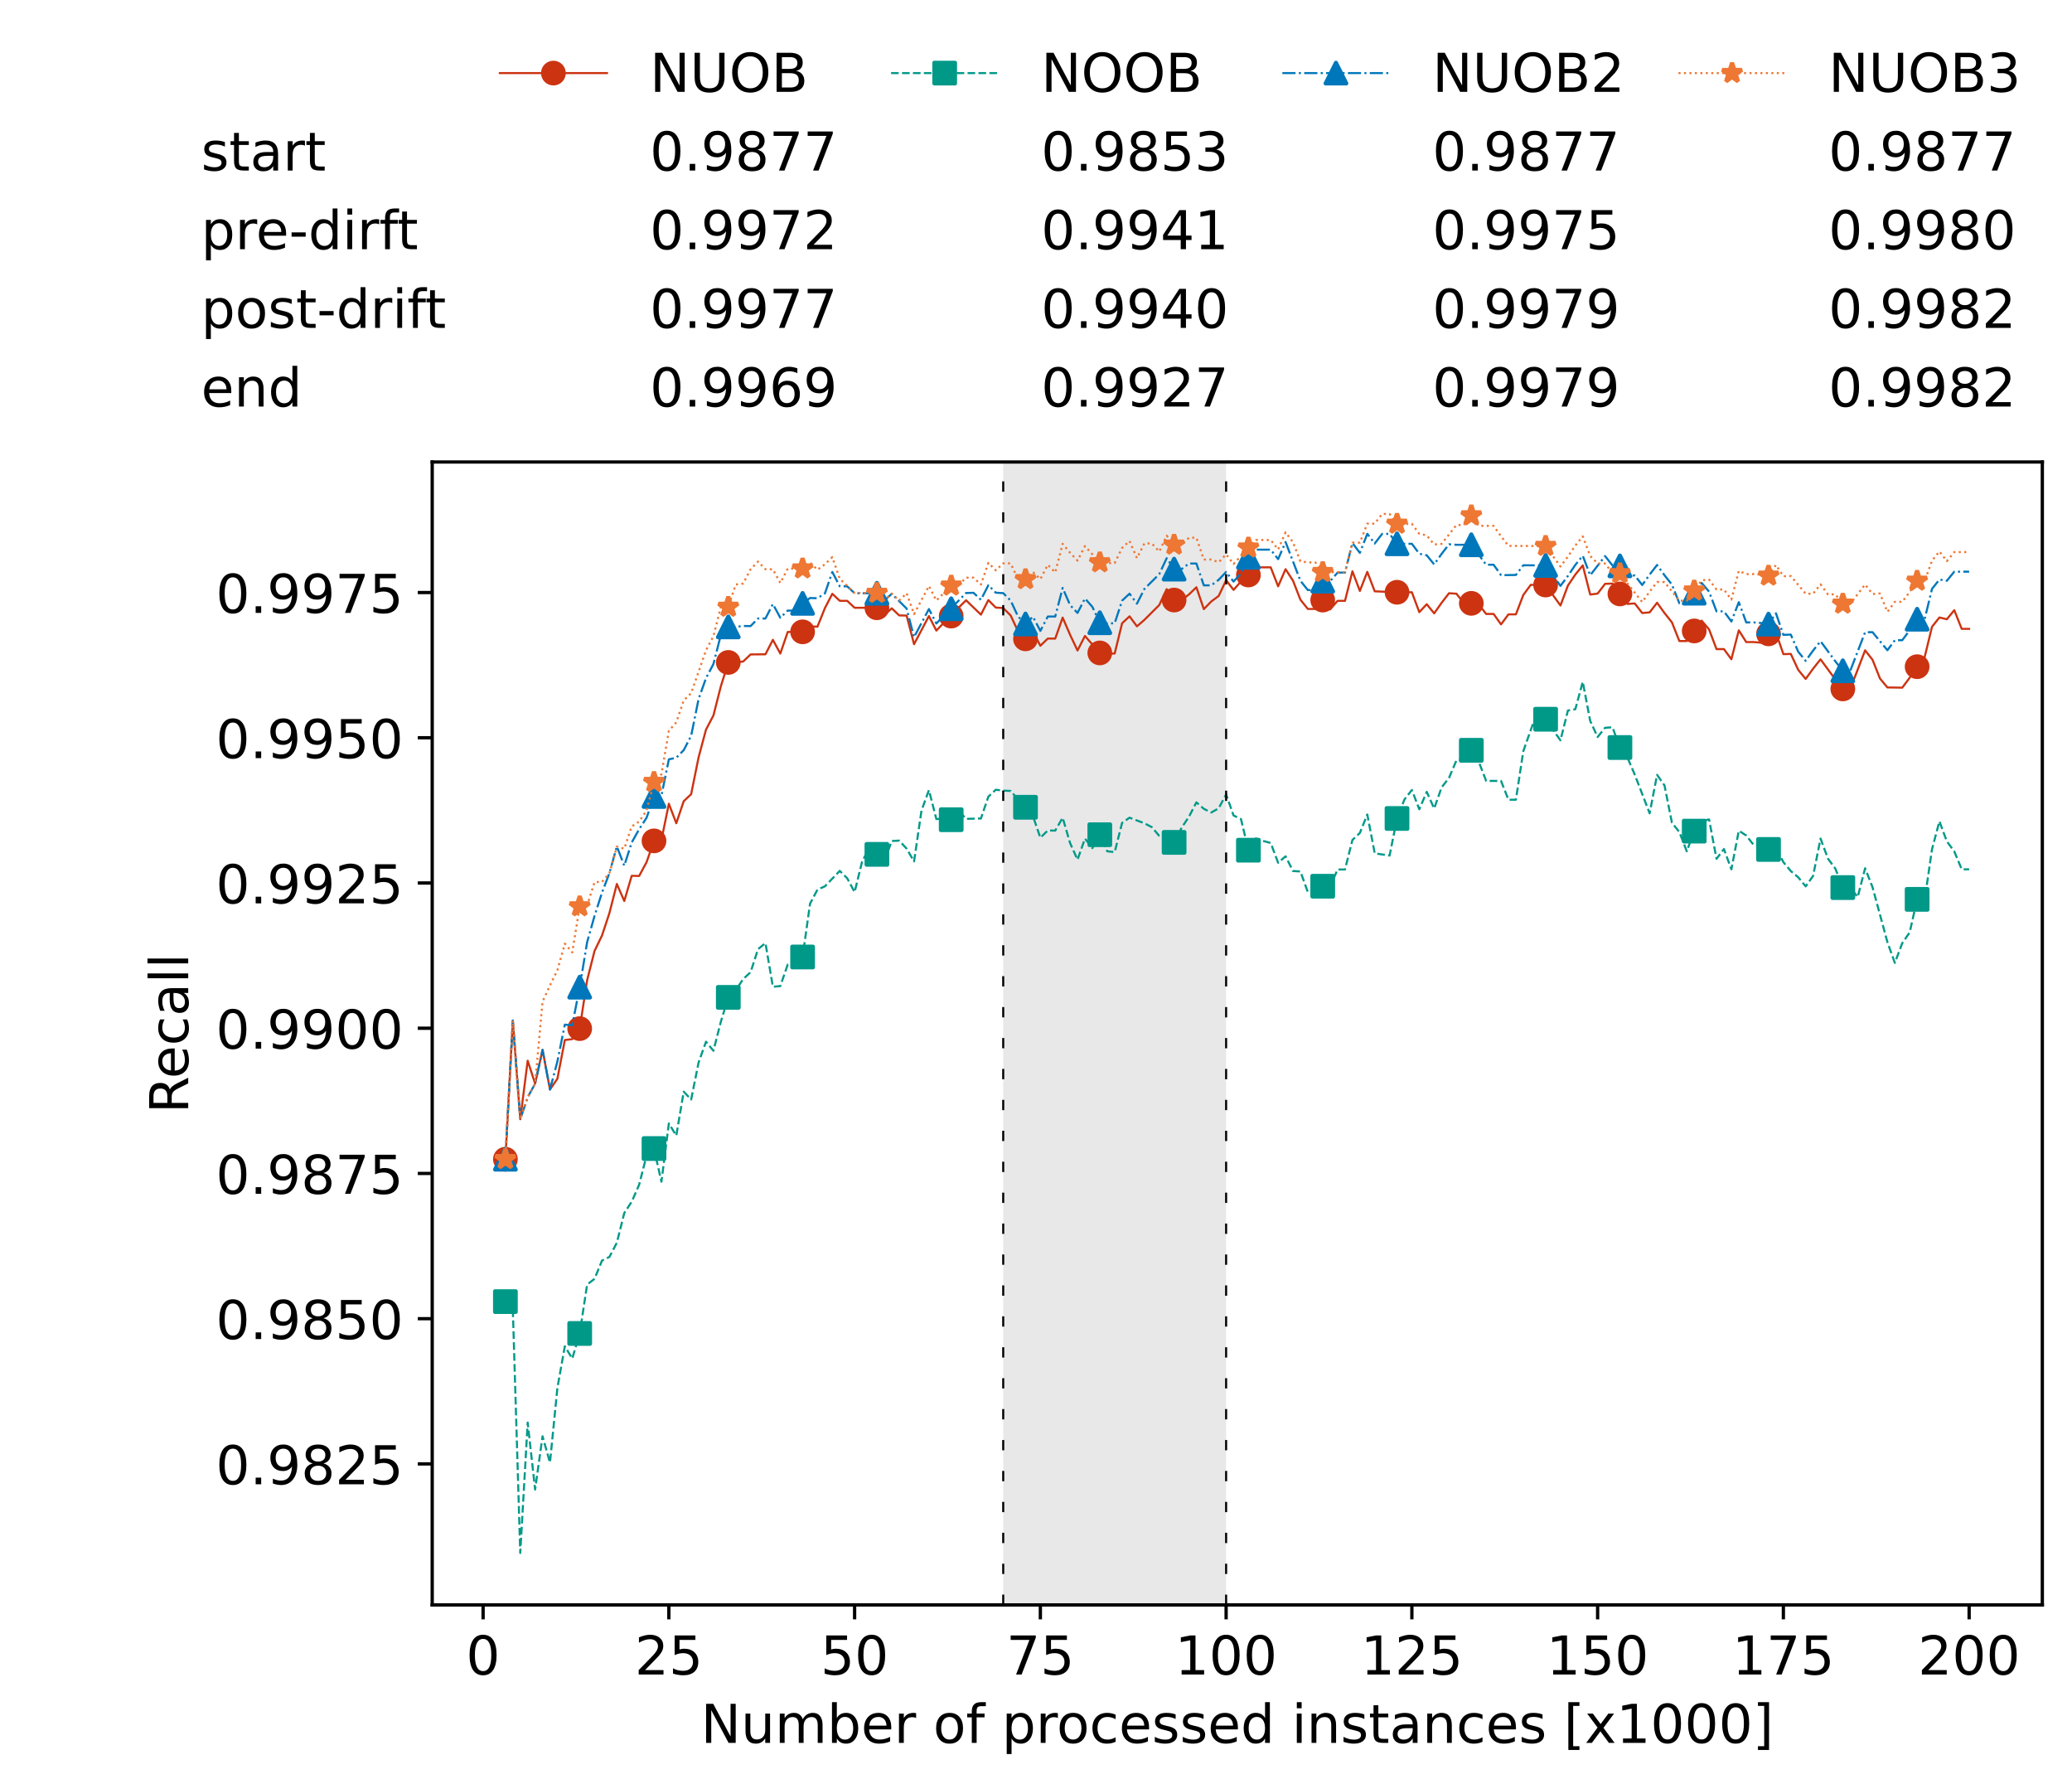 <?xml version="1.0" encoding="utf-8" standalone="no"?>
<!DOCTYPE svg PUBLIC "-//W3C//DTD SVG 1.1//EN"
  "http://www.w3.org/Graphics/SVG/1.1/DTD/svg11.dtd">
<!-- Created with matplotlib (https://matplotlib.org/) -->
<svg height="432.615pt" version="1.1" viewBox="0 0 502.65 432.615" width="502.65pt" xmlns="http://www.w3.org/2000/svg" xmlns:xlink="http://www.w3.org/1999/xlink">
 <defs>
  <style type="text/css">*{stroke-linecap:butt;stroke-linejoin:round;}</style>
 </defs>
 <g id="figure_1">
  <g id="patch_1">
   <path d="M 0 432.615 
L 502.65 432.615 
L 502.65 0 
L 0 0 
z
" style="fill:#ffffff;"/>
  </g>
  <g id="axes_1">
   <g id="patch_2">
    <path d="M 104.85 389.252 
L 495.45 389.252 
L 495.45 112.052 
L 104.85 112.052 
z
" style="fill:#ffffff;"/>
   </g>
   <g id="patch_3">
    <path clip-path="url(#p389277200a)" d="M 297.446 389.252 
L 297.446 112.052 
L 243.372 112.052 
L 243.372 389.252 
z
" style="fill:#d3d3d3;opacity:0.5;"/>
   </g>
   <g id="matplotlib.axis_1">
    <g id="xtick_1">
     <g id="line2d_1">
      <defs>
       <path d="M 0 0 
L 0 3.5 
" id="mbf8fdb01da" style="stroke:#000000;stroke-width:0.8;"/>
      </defs>
      <g>
       <use style="stroke:#000000;stroke-width:0.8;" x="117.197" xlink:href="#mbf8fdb01da" y="389.252"/>
      </g>
     </g>
     <g id="text_1">
      <!-- 0 -->
      <g transform="translate(113.061 406.13)scale(0.13 -0.13)">
       <defs>
        <path d="M 31.781 66.406 
Q 24.172 66.406 20.328 58.906 
Q 16.5 51.422 16.5 36.375 
Q 16.5 21.391 20.328 13.891 
Q 24.172 6.391 31.781 6.391 
Q 39.453 6.391 43.281 13.891 
Q 47.125 21.391 47.125 36.375 
Q 47.125 51.422 43.281 58.906 
Q 39.453 66.406 31.781 66.406 
z
M 31.781 74.219 
Q 44.047 74.219 50.516 64.516 
Q 56.984 54.828 56.984 36.375 
Q 56.984 17.969 50.516 8.266 
Q 44.047 -1.422 31.781 -1.422 
Q 19.531 -1.422 13.062 8.266 
Q 6.594 17.969 6.594 36.375 
Q 6.594 54.828 13.062 64.516 
Q 19.531 74.219 31.781 74.219 
z
" id="DejaVuSans-48"/>
       </defs>
       <use xlink:href="#DejaVuSans-48"/>
      </g>
     </g>
    </g>
    <g id="xtick_2">
     <g id="line2d_2">
      <g>
       <use style="stroke:#000000;stroke-width:0.8;" x="162.259" xlink:href="#mbf8fdb01da" y="389.252"/>
      </g>
     </g>
     <g id="text_2">
      <!-- 25 -->
      <g transform="translate(153.988 406.13)scale(0.13 -0.13)">
       <defs>
        <path d="M 19.188 8.297 
L 53.609 8.297 
L 53.609 0 
L 7.328 0 
L 7.328 8.297 
Q 12.938 14.109 22.625 23.891 
Q 32.328 33.688 34.812 36.531 
Q 39.547 41.844 41.422 45.531 
Q 43.312 49.219 43.312 52.781 
Q 43.312 58.594 39.234 62.25 
Q 35.156 65.922 28.609 65.922 
Q 23.969 65.922 18.812 64.312 
Q 13.672 62.703 7.812 59.422 
L 7.812 69.391 
Q 13.766 71.781 18.938 73 
Q 24.125 74.219 28.422 74.219 
Q 39.75 74.219 46.484 68.547 
Q 53.219 62.891 53.219 53.422 
Q 53.219 48.922 51.531 44.891 
Q 49.859 40.875 45.406 35.406 
Q 44.188 33.984 37.641 27.219 
Q 31.109 20.453 19.188 8.297 
z
" id="DejaVuSans-50"/>
        <path d="M 10.797 72.906 
L 49.516 72.906 
L 49.516 64.594 
L 19.828 64.594 
L 19.828 46.734 
Q 21.969 47.469 24.109 47.828 
Q 26.266 48.188 28.422 48.188 
Q 40.625 48.188 47.75 41.5 
Q 54.891 34.812 54.891 23.391 
Q 54.891 11.625 47.562 5.094 
Q 40.234 -1.422 26.906 -1.422 
Q 22.312 -1.422 17.547 -0.641 
Q 12.797 0.141 7.719 1.703 
L 7.719 11.625 
Q 12.109 9.234 16.797 8.062 
Q 21.484 6.891 26.703 6.891 
Q 35.156 6.891 40.078 11.328 
Q 45.016 15.766 45.016 23.391 
Q 45.016 31 40.078 35.438 
Q 35.156 39.891 26.703 39.891 
Q 22.75 39.891 18.812 39.016 
Q 14.891 38.141 10.797 36.281 
z
" id="DejaVuSans-53"/>
       </defs>
       <use xlink:href="#DejaVuSans-50"/>
       <use x="63.623" xlink:href="#DejaVuSans-53"/>
      </g>
     </g>
    </g>
    <g id="xtick_3">
     <g id="line2d_3">
      <g>
       <use style="stroke:#000000;stroke-width:0.8;" x="207.322" xlink:href="#mbf8fdb01da" y="389.252"/>
      </g>
     </g>
     <g id="text_3">
      <!-- 50 -->
      <g transform="translate(199.05 406.13)scale(0.13 -0.13)">
       <use xlink:href="#DejaVuSans-53"/>
       <use x="63.623" xlink:href="#DejaVuSans-48"/>
      </g>
     </g>
    </g>
    <g id="xtick_4">
     <g id="line2d_4">
      <g>
       <use style="stroke:#000000;stroke-width:0.8;" x="252.384" xlink:href="#mbf8fdb01da" y="389.252"/>
      </g>
     </g>
     <g id="text_4">
      <!-- 75 -->
      <g transform="translate(244.113 406.13)scale(0.13 -0.13)">
       <defs>
        <path d="M 8.203 72.906 
L 55.078 72.906 
L 55.078 68.703 
L 28.609 0 
L 18.312 0 
L 43.219 64.594 
L 8.203 64.594 
z
" id="DejaVuSans-55"/>
       </defs>
       <use xlink:href="#DejaVuSans-55"/>
       <use x="63.623" xlink:href="#DejaVuSans-53"/>
      </g>
     </g>
    </g>
    <g id="xtick_5">
     <g id="line2d_5">
      <g>
       <use style="stroke:#000000;stroke-width:0.8;" x="297.446" xlink:href="#mbf8fdb01da" y="389.252"/>
      </g>
     </g>
     <g id="text_5">
      <!-- 100 -->
      <g transform="translate(285.039 406.13)scale(0.13 -0.13)">
       <defs>
        <path d="M 12.406 8.297 
L 28.516 8.297 
L 28.516 63.922 
L 10.984 60.406 
L 10.984 69.391 
L 28.422 72.906 
L 38.281 72.906 
L 38.281 8.297 
L 54.391 8.297 
L 54.391 0 
L 12.406 0 
z
" id="DejaVuSans-49"/>
       </defs>
       <use xlink:href="#DejaVuSans-49"/>
       <use x="63.623" xlink:href="#DejaVuSans-48"/>
       <use x="127.246" xlink:href="#DejaVuSans-48"/>
      </g>
     </g>
    </g>
    <g id="xtick_6">
     <g id="line2d_6">
      <g>
       <use style="stroke:#000000;stroke-width:0.8;" x="342.509" xlink:href="#mbf8fdb01da" y="389.252"/>
      </g>
     </g>
     <g id="text_6">
      <!-- 125 -->
      <g transform="translate(330.102 406.13)scale(0.13 -0.13)">
       <use xlink:href="#DejaVuSans-49"/>
       <use x="63.623" xlink:href="#DejaVuSans-50"/>
       <use x="127.246" xlink:href="#DejaVuSans-53"/>
      </g>
     </g>
    </g>
    <g id="xtick_7">
     <g id="line2d_7">
      <g>
       <use style="stroke:#000000;stroke-width:0.8;" x="387.571" xlink:href="#mbf8fdb01da" y="389.252"/>
      </g>
     </g>
     <g id="text_7">
      <!-- 150 -->
      <g transform="translate(375.164 406.13)scale(0.13 -0.13)">
       <use xlink:href="#DejaVuSans-49"/>
       <use x="63.623" xlink:href="#DejaVuSans-53"/>
       <use x="127.246" xlink:href="#DejaVuSans-48"/>
      </g>
     </g>
    </g>
    <g id="xtick_8">
     <g id="line2d_8">
      <g>
       <use style="stroke:#000000;stroke-width:0.8;" x="432.633" xlink:href="#mbf8fdb01da" y="389.252"/>
      </g>
     </g>
     <g id="text_8">
      <!-- 175 -->
      <g transform="translate(420.226 406.13)scale(0.13 -0.13)">
       <use xlink:href="#DejaVuSans-49"/>
       <use x="63.623" xlink:href="#DejaVuSans-55"/>
       <use x="127.246" xlink:href="#DejaVuSans-53"/>
      </g>
     </g>
    </g>
    <g id="xtick_9">
     <g id="line2d_9">
      <g>
       <use style="stroke:#000000;stroke-width:0.8;" x="477.695" xlink:href="#mbf8fdb01da" y="389.252"/>
      </g>
     </g>
     <g id="text_9">
      <!-- 200 -->
      <g transform="translate(465.289 406.13)scale(0.13 -0.13)">
       <use xlink:href="#DejaVuSans-50"/>
       <use x="63.623" xlink:href="#DejaVuSans-48"/>
       <use x="127.246" xlink:href="#DejaVuSans-48"/>
      </g>
     </g>
    </g>
    <g id="text_10">
     <!-- Number of processed instances [x1000] -->
     <g transform="translate(170.025 422.711)scale(0.13 -0.13)">
      <defs>
       <path d="M 9.812 72.906 
L 23.094 72.906 
L 55.422 11.922 
L 55.422 72.906 
L 64.984 72.906 
L 64.984 0 
L 51.703 0 
L 19.391 60.984 
L 19.391 0 
L 9.812 0 
z
" id="DejaVuSans-78"/>
       <path d="M 8.5 21.578 
L 8.5 54.688 
L 17.484 54.688 
L 17.484 21.922 
Q 17.484 14.156 20.5 10.266 
Q 23.531 6.391 29.594 6.391 
Q 36.859 6.391 41.078 11.031 
Q 45.312 15.672 45.312 23.688 
L 45.312 54.688 
L 54.297 54.688 
L 54.297 0 
L 45.312 0 
L 45.312 8.406 
Q 42.047 3.422 37.719 1 
Q 33.406 -1.422 27.688 -1.422 
Q 18.266 -1.422 13.375 4.438 
Q 8.5 10.297 8.5 21.578 
z
M 31.109 56 
z
" id="DejaVuSans-117"/>
       <path d="M 52 44.188 
Q 55.375 50.25 60.062 53.125 
Q 64.75 56 71.094 56 
Q 79.641 56 84.281 50.016 
Q 88.922 44.047 88.922 33.016 
L 88.922 0 
L 79.891 0 
L 79.891 32.719 
Q 79.891 40.578 77.094 44.375 
Q 74.312 48.188 68.609 48.188 
Q 61.625 48.188 57.562 43.547 
Q 53.516 38.922 53.516 30.906 
L 53.516 0 
L 44.484 0 
L 44.484 32.719 
Q 44.484 40.625 41.703 44.406 
Q 38.922 48.188 33.109 48.188 
Q 26.219 48.188 22.156 43.531 
Q 18.109 38.875 18.109 30.906 
L 18.109 0 
L 9.078 0 
L 9.078 54.688 
L 18.109 54.688 
L 18.109 46.188 
Q 21.188 51.219 25.484 53.609 
Q 29.781 56 35.688 56 
Q 41.656 56 45.828 52.969 
Q 50 49.953 52 44.188 
z
" id="DejaVuSans-109"/>
       <path d="M 48.688 27.297 
Q 48.688 37.203 44.609 42.844 
Q 40.531 48.484 33.406 48.484 
Q 26.266 48.484 22.188 42.844 
Q 18.109 37.203 18.109 27.297 
Q 18.109 17.391 22.188 11.75 
Q 26.266 6.109 33.406 6.109 
Q 40.531 6.109 44.609 11.75 
Q 48.688 17.391 48.688 27.297 
z
M 18.109 46.391 
Q 20.953 51.266 25.266 53.625 
Q 29.594 56 35.594 56 
Q 45.562 56 51.781 48.094 
Q 58.016 40.188 58.016 27.297 
Q 58.016 14.406 51.781 6.484 
Q 45.562 -1.422 35.594 -1.422 
Q 29.594 -1.422 25.266 0.953 
Q 20.953 3.328 18.109 8.203 
L 18.109 0 
L 9.078 0 
L 9.078 75.984 
L 18.109 75.984 
z
" id="DejaVuSans-98"/>
       <path d="M 56.203 29.594 
L 56.203 25.203 
L 14.891 25.203 
Q 15.484 15.922 20.484 11.062 
Q 25.484 6.203 34.422 6.203 
Q 39.594 6.203 44.453 7.469 
Q 49.312 8.734 54.109 11.281 
L 54.109 2.781 
Q 49.266 0.734 44.188 -0.344 
Q 39.109 -1.422 33.891 -1.422 
Q 20.797 -1.422 13.156 6.188 
Q 5.516 13.812 5.516 26.812 
Q 5.516 40.234 12.766 48.109 
Q 20.016 56 32.328 56 
Q 43.359 56 49.781 48.891 
Q 56.203 41.797 56.203 29.594 
z
M 47.219 32.234 
Q 47.125 39.594 43.094 43.984 
Q 39.062 48.391 32.422 48.391 
Q 24.906 48.391 20.391 44.141 
Q 15.875 39.891 15.188 32.172 
z
" id="DejaVuSans-101"/>
       <path d="M 41.109 46.297 
Q 39.594 47.172 37.812 47.578 
Q 36.031 48 33.891 48 
Q 26.266 48 22.188 43.047 
Q 18.109 38.094 18.109 28.812 
L 18.109 0 
L 9.078 0 
L 9.078 54.688 
L 18.109 54.688 
L 18.109 46.188 
Q 20.953 51.172 25.484 53.578 
Q 30.031 56 36.531 56 
Q 37.453 56 38.578 55.875 
Q 39.703 55.766 41.062 55.516 
z
" id="DejaVuSans-114"/>
       <path id="DejaVuSans-32"/>
       <path d="M 30.609 48.391 
Q 23.391 48.391 19.188 42.75 
Q 14.984 37.109 14.984 27.297 
Q 14.984 17.484 19.156 11.844 
Q 23.344 6.203 30.609 6.203 
Q 37.797 6.203 41.984 11.859 
Q 46.188 17.531 46.188 27.297 
Q 46.188 37.016 41.984 42.703 
Q 37.797 48.391 30.609 48.391 
z
M 30.609 56 
Q 42.328 56 49.016 48.375 
Q 55.719 40.766 55.719 27.297 
Q 55.719 13.875 49.016 6.219 
Q 42.328 -1.422 30.609 -1.422 
Q 18.844 -1.422 12.172 6.219 
Q 5.516 13.875 5.516 27.297 
Q 5.516 40.766 12.172 48.375 
Q 18.844 56 30.609 56 
z
" id="DejaVuSans-111"/>
       <path d="M 37.109 75.984 
L 37.109 68.5 
L 28.516 68.5 
Q 23.688 68.5 21.797 66.547 
Q 19.922 64.594 19.922 59.516 
L 19.922 54.688 
L 34.719 54.688 
L 34.719 47.703 
L 19.922 47.703 
L 19.922 0 
L 10.891 0 
L 10.891 47.703 
L 2.297 47.703 
L 2.297 54.688 
L 10.891 54.688 
L 10.891 58.5 
Q 10.891 67.625 15.141 71.797 
Q 19.391 75.984 28.609 75.984 
z
" id="DejaVuSans-102"/>
       <path d="M 18.109 8.203 
L 18.109 -20.797 
L 9.078 -20.797 
L 9.078 54.688 
L 18.109 54.688 
L 18.109 46.391 
Q 20.953 51.266 25.266 53.625 
Q 29.594 56 35.594 56 
Q 45.562 56 51.781 48.094 
Q 58.016 40.188 58.016 27.297 
Q 58.016 14.406 51.781 6.484 
Q 45.562 -1.422 35.594 -1.422 
Q 29.594 -1.422 25.266 0.953 
Q 20.953 3.328 18.109 8.203 
z
M 48.688 27.297 
Q 48.688 37.203 44.609 42.844 
Q 40.531 48.484 33.406 48.484 
Q 26.266 48.484 22.188 42.844 
Q 18.109 37.203 18.109 27.297 
Q 18.109 17.391 22.188 11.75 
Q 26.266 6.109 33.406 6.109 
Q 40.531 6.109 44.609 11.75 
Q 48.688 17.391 48.688 27.297 
z
" id="DejaVuSans-112"/>
       <path d="M 48.781 52.594 
L 48.781 44.188 
Q 44.969 46.297 41.141 47.344 
Q 37.312 48.391 33.406 48.391 
Q 24.656 48.391 19.812 42.844 
Q 14.984 37.312 14.984 27.297 
Q 14.984 17.281 19.812 11.734 
Q 24.656 6.203 33.406 6.203 
Q 37.312 6.203 41.141 7.25 
Q 44.969 8.297 48.781 10.406 
L 48.781 2.094 
Q 45.016 0.344 40.984 -0.531 
Q 36.969 -1.422 32.422 -1.422 
Q 20.062 -1.422 12.781 6.344 
Q 5.516 14.109 5.516 27.297 
Q 5.516 40.672 12.859 48.328 
Q 20.219 56 33.016 56 
Q 37.156 56 41.109 55.141 
Q 45.062 54.297 48.781 52.594 
z
" id="DejaVuSans-99"/>
       <path d="M 44.281 53.078 
L 44.281 44.578 
Q 40.484 46.531 36.375 47.5 
Q 32.281 48.484 27.875 48.484 
Q 21.188 48.484 17.844 46.438 
Q 14.5 44.391 14.5 40.281 
Q 14.5 37.156 16.891 35.375 
Q 19.281 33.594 26.516 31.984 
L 29.594 31.297 
Q 39.156 29.25 43.188 25.516 
Q 47.219 21.781 47.219 15.094 
Q 47.219 7.469 41.188 3.016 
Q 35.156 -1.422 24.609 -1.422 
Q 20.219 -1.422 15.453 -0.562 
Q 10.688 0.297 5.422 2 
L 5.422 11.281 
Q 10.406 8.688 15.234 7.391 
Q 20.062 6.109 24.812 6.109 
Q 31.156 6.109 34.562 8.281 
Q 37.984 10.453 37.984 14.406 
Q 37.984 18.062 35.516 20.016 
Q 33.062 21.969 24.703 23.781 
L 21.578 24.516 
Q 13.234 26.266 9.516 29.906 
Q 5.812 33.547 5.812 39.891 
Q 5.812 47.609 11.281 51.797 
Q 16.75 56 26.812 56 
Q 31.781 56 36.172 55.266 
Q 40.578 54.547 44.281 53.078 
z
" id="DejaVuSans-115"/>
       <path d="M 45.406 46.391 
L 45.406 75.984 
L 54.391 75.984 
L 54.391 0 
L 45.406 0 
L 45.406 8.203 
Q 42.578 3.328 38.25 0.953 
Q 33.938 -1.422 27.875 -1.422 
Q 17.969 -1.422 11.734 6.484 
Q 5.516 14.406 5.516 27.297 
Q 5.516 40.188 11.734 48.094 
Q 17.969 56 27.875 56 
Q 33.938 56 38.25 53.625 
Q 42.578 51.266 45.406 46.391 
z
M 14.797 27.297 
Q 14.797 17.391 18.875 11.75 
Q 22.953 6.109 30.078 6.109 
Q 37.203 6.109 41.297 11.75 
Q 45.406 17.391 45.406 27.297 
Q 45.406 37.203 41.297 42.844 
Q 37.203 48.484 30.078 48.484 
Q 22.953 48.484 18.875 42.844 
Q 14.797 37.203 14.797 27.297 
z
" id="DejaVuSans-100"/>
       <path d="M 9.422 54.688 
L 18.406 54.688 
L 18.406 0 
L 9.422 0 
z
M 9.422 75.984 
L 18.406 75.984 
L 18.406 64.594 
L 9.422 64.594 
z
" id="DejaVuSans-105"/>
       <path d="M 54.891 33.016 
L 54.891 0 
L 45.906 0 
L 45.906 32.719 
Q 45.906 40.484 42.875 44.328 
Q 39.844 48.188 33.797 48.188 
Q 26.516 48.188 22.312 43.547 
Q 18.109 38.922 18.109 30.906 
L 18.109 0 
L 9.078 0 
L 9.078 54.688 
L 18.109 54.688 
L 18.109 46.188 
Q 21.344 51.125 25.703 53.562 
Q 30.078 56 35.797 56 
Q 45.219 56 50.047 50.172 
Q 54.891 44.344 54.891 33.016 
z
" id="DejaVuSans-110"/>
       <path d="M 18.312 70.219 
L 18.312 54.688 
L 36.812 54.688 
L 36.812 47.703 
L 18.312 47.703 
L 18.312 18.016 
Q 18.312 11.328 20.141 9.422 
Q 21.969 7.516 27.594 7.516 
L 36.812 7.516 
L 36.812 0 
L 27.594 0 
Q 17.188 0 13.234 3.875 
Q 9.281 7.766 9.281 18.016 
L 9.281 47.703 
L 2.688 47.703 
L 2.688 54.688 
L 9.281 54.688 
L 9.281 70.219 
z
" id="DejaVuSans-116"/>
       <path d="M 34.281 27.484 
Q 23.391 27.484 19.188 25 
Q 14.984 22.516 14.984 16.5 
Q 14.984 11.719 18.141 8.906 
Q 21.297 6.109 26.703 6.109 
Q 34.188 6.109 38.703 11.406 
Q 43.219 16.703 43.219 25.484 
L 43.219 27.484 
z
M 52.203 31.203 
L 52.203 0 
L 43.219 0 
L 43.219 8.297 
Q 40.141 3.328 35.547 0.953 
Q 30.953 -1.422 24.312 -1.422 
Q 15.922 -1.422 10.953 3.297 
Q 6 8.016 6 15.922 
Q 6 25.141 12.172 29.828 
Q 18.359 34.516 30.609 34.516 
L 43.219 34.516 
L 43.219 35.406 
Q 43.219 41.609 39.141 45 
Q 35.062 48.391 27.688 48.391 
Q 23 48.391 18.547 47.266 
Q 14.109 46.141 10.016 43.891 
L 10.016 52.203 
Q 14.938 54.109 19.578 55.047 
Q 24.219 56 28.609 56 
Q 40.484 56 46.344 49.844 
Q 52.203 43.703 52.203 31.203 
z
" id="DejaVuSans-97"/>
       <path d="M 8.594 75.984 
L 29.297 75.984 
L 29.297 69 
L 17.578 69 
L 17.578 -6.203 
L 29.297 -6.203 
L 29.297 -13.188 
L 8.594 -13.188 
z
" id="DejaVuSans-91"/>
       <path d="M 54.891 54.688 
L 35.109 28.078 
L 55.906 0 
L 45.312 0 
L 29.391 21.484 
L 13.484 0 
L 2.875 0 
L 24.125 28.609 
L 4.688 54.688 
L 15.281 54.688 
L 29.781 35.203 
L 44.281 54.688 
z
" id="DejaVuSans-120"/>
       <path d="M 30.422 75.984 
L 30.422 -13.188 
L 9.719 -13.188 
L 9.719 -6.203 
L 21.391 -6.203 
L 21.391 69 
L 9.719 69 
L 9.719 75.984 
z
" id="DejaVuSans-93"/>
      </defs>
      <use xlink:href="#DejaVuSans-78"/>
      <use x="74.805" xlink:href="#DejaVuSans-117"/>
      <use x="138.184" xlink:href="#DejaVuSans-109"/>
      <use x="235.596" xlink:href="#DejaVuSans-98"/>
      <use x="299.072" xlink:href="#DejaVuSans-101"/>
      <use x="360.596" xlink:href="#DejaVuSans-114"/>
      <use x="401.709" xlink:href="#DejaVuSans-32"/>
      <use x="433.496" xlink:href="#DejaVuSans-111"/>
      <use x="494.678" xlink:href="#DejaVuSans-102"/>
      <use x="529.883" xlink:href="#DejaVuSans-32"/>
      <use x="561.67" xlink:href="#DejaVuSans-112"/>
      <use x="625.146" xlink:href="#DejaVuSans-114"/>
      <use x="664.01" xlink:href="#DejaVuSans-111"/>
      <use x="725.191" xlink:href="#DejaVuSans-99"/>
      <use x="780.172" xlink:href="#DejaVuSans-101"/>
      <use x="841.695" xlink:href="#DejaVuSans-115"/>
      <use x="893.795" xlink:href="#DejaVuSans-115"/>
      <use x="945.895" xlink:href="#DejaVuSans-101"/>
      <use x="1007.418" xlink:href="#DejaVuSans-100"/>
      <use x="1070.895" xlink:href="#DejaVuSans-32"/>
      <use x="1102.682" xlink:href="#DejaVuSans-105"/>
      <use x="1130.465" xlink:href="#DejaVuSans-110"/>
      <use x="1193.844" xlink:href="#DejaVuSans-115"/>
      <use x="1245.943" xlink:href="#DejaVuSans-116"/>
      <use x="1285.152" xlink:href="#DejaVuSans-97"/>
      <use x="1346.432" xlink:href="#DejaVuSans-110"/>
      <use x="1409.811" xlink:href="#DejaVuSans-99"/>
      <use x="1464.791" xlink:href="#DejaVuSans-101"/>
      <use x="1526.314" xlink:href="#DejaVuSans-115"/>
      <use x="1578.414" xlink:href="#DejaVuSans-32"/>
      <use x="1610.201" xlink:href="#DejaVuSans-91"/>
      <use x="1649.215" xlink:href="#DejaVuSans-120"/>
      <use x="1708.395" xlink:href="#DejaVuSans-49"/>
      <use x="1772.018" xlink:href="#DejaVuSans-48"/>
      <use x="1835.641" xlink:href="#DejaVuSans-48"/>
      <use x="1899.264" xlink:href="#DejaVuSans-48"/>
      <use x="1962.887" xlink:href="#DejaVuSans-93"/>
     </g>
    </g>
   </g>
   <g id="matplotlib.axis_2">
    <g id="ytick_1">
     <g id="line2d_10">
      <defs>
       <path d="M 0 0 
L -3.5 0 
" id="m036a3cbea4" style="stroke:#000000;stroke-width:0.8;"/>
      </defs>
      <g>
       <use style="stroke:#000000;stroke-width:0.8;" x="104.85" xlink:href="#m036a3cbea4" y="355.049"/>
      </g>
     </g>
     <g id="text_11">
      <!-- 0.9825 -->
      <g transform="translate(52.362 359.988)scale(0.13 -0.13)">
       <defs>
        <path d="M 10.688 12.406 
L 21 12.406 
L 21 0 
L 10.688 0 
z
" id="DejaVuSans-46"/>
        <path d="M 10.984 1.516 
L 10.984 10.5 
Q 14.703 8.734 18.5 7.812 
Q 22.312 6.891 25.984 6.891 
Q 35.75 6.891 40.891 13.453 
Q 46.047 20.016 46.781 33.406 
Q 43.953 29.203 39.594 26.953 
Q 35.25 24.703 29.984 24.703 
Q 19.047 24.703 12.672 31.312 
Q 6.297 37.938 6.297 49.422 
Q 6.297 60.641 12.938 67.422 
Q 19.578 74.219 30.609 74.219 
Q 43.266 74.219 49.922 64.516 
Q 56.594 54.828 56.594 36.375 
Q 56.594 19.141 48.406 8.859 
Q 40.234 -1.422 26.422 -1.422 
Q 22.703 -1.422 18.891 -0.688 
Q 15.094 0.047 10.984 1.516 
z
M 30.609 32.422 
Q 37.25 32.422 41.125 36.953 
Q 45.016 41.5 45.016 49.422 
Q 45.016 57.281 41.125 61.844 
Q 37.25 66.406 30.609 66.406 
Q 23.969 66.406 20.094 61.844 
Q 16.219 57.281 16.219 49.422 
Q 16.219 41.5 20.094 36.953 
Q 23.969 32.422 30.609 32.422 
z
" id="DejaVuSans-57"/>
        <path d="M 31.781 34.625 
Q 24.75 34.625 20.719 30.859 
Q 16.703 27.094 16.703 20.516 
Q 16.703 13.922 20.719 10.156 
Q 24.75 6.391 31.781 6.391 
Q 38.812 6.391 42.859 10.172 
Q 46.922 13.969 46.922 20.516 
Q 46.922 27.094 42.891 30.859 
Q 38.875 34.625 31.781 34.625 
z
M 21.922 38.812 
Q 15.578 40.375 12.031 44.719 
Q 8.5 49.078 8.5 55.328 
Q 8.5 64.062 14.719 69.141 
Q 20.953 74.219 31.781 74.219 
Q 42.672 74.219 48.875 69.141 
Q 55.078 64.062 55.078 55.328 
Q 55.078 49.078 51.531 44.719 
Q 48 40.375 41.703 38.812 
Q 48.828 37.156 52.797 32.312 
Q 56.781 27.484 56.781 20.516 
Q 56.781 9.906 50.312 4.234 
Q 43.844 -1.422 31.781 -1.422 
Q 19.734 -1.422 13.25 4.234 
Q 6.781 9.906 6.781 20.516 
Q 6.781 27.484 10.781 32.312 
Q 14.797 37.156 21.922 38.812 
z
M 18.312 54.391 
Q 18.312 48.734 21.844 45.562 
Q 25.391 42.391 31.781 42.391 
Q 38.141 42.391 41.719 45.562 
Q 45.312 48.734 45.312 54.391 
Q 45.312 60.062 41.719 63.234 
Q 38.141 66.406 31.781 66.406 
Q 25.391 66.406 21.844 63.234 
Q 18.312 60.062 18.312 54.391 
z
" id="DejaVuSans-56"/>
       </defs>
       <use xlink:href="#DejaVuSans-48"/>
       <use x="63.623" xlink:href="#DejaVuSans-46"/>
       <use x="95.41" xlink:href="#DejaVuSans-57"/>
       <use x="159.033" xlink:href="#DejaVuSans-56"/>
       <use x="222.656" xlink:href="#DejaVuSans-50"/>
       <use x="286.279" xlink:href="#DejaVuSans-53"/>
      </g>
     </g>
    </g>
    <g id="ytick_2">
     <g id="line2d_11">
      <g>
       <use style="stroke:#000000;stroke-width:0.8;" x="104.85" xlink:href="#m036a3cbea4" y="319.826"/>
      </g>
     </g>
     <g id="text_12">
      <!-- 0.9850 -->
      <g transform="translate(52.362 324.764)scale(0.13 -0.13)">
       <use xlink:href="#DejaVuSans-48"/>
       <use x="63.623" xlink:href="#DejaVuSans-46"/>
       <use x="95.41" xlink:href="#DejaVuSans-57"/>
       <use x="159.033" xlink:href="#DejaVuSans-56"/>
       <use x="222.656" xlink:href="#DejaVuSans-53"/>
       <use x="286.279" xlink:href="#DejaVuSans-48"/>
      </g>
     </g>
    </g>
    <g id="ytick_3">
     <g id="line2d_12">
      <g>
       <use style="stroke:#000000;stroke-width:0.8;" x="104.85" xlink:href="#m036a3cbea4" y="284.602"/>
      </g>
     </g>
     <g id="text_13">
      <!-- 0.9875 -->
      <g transform="translate(52.362 289.541)scale(0.13 -0.13)">
       <use xlink:href="#DejaVuSans-48"/>
       <use x="63.623" xlink:href="#DejaVuSans-46"/>
       <use x="95.41" xlink:href="#DejaVuSans-57"/>
       <use x="159.033" xlink:href="#DejaVuSans-56"/>
       <use x="222.656" xlink:href="#DejaVuSans-55"/>
       <use x="286.279" xlink:href="#DejaVuSans-53"/>
      </g>
     </g>
    </g>
    <g id="ytick_4">
     <g id="line2d_13">
      <g>
       <use style="stroke:#000000;stroke-width:0.8;" x="104.85" xlink:href="#m036a3cbea4" y="249.379"/>
      </g>
     </g>
     <g id="text_14">
      <!-- 0.9900 -->
      <g transform="translate(52.362 254.318)scale(0.13 -0.13)">
       <use xlink:href="#DejaVuSans-48"/>
       <use x="63.623" xlink:href="#DejaVuSans-46"/>
       <use x="95.41" xlink:href="#DejaVuSans-57"/>
       <use x="159.033" xlink:href="#DejaVuSans-57"/>
       <use x="222.656" xlink:href="#DejaVuSans-48"/>
       <use x="286.279" xlink:href="#DejaVuSans-48"/>
      </g>
     </g>
    </g>
    <g id="ytick_5">
     <g id="line2d_14">
      <g>
       <use style="stroke:#000000;stroke-width:0.8;" x="104.85" xlink:href="#m036a3cbea4" y="214.156"/>
      </g>
     </g>
     <g id="text_15">
      <!-- 0.9925 -->
      <g transform="translate(52.362 219.095)scale(0.13 -0.13)">
       <use xlink:href="#DejaVuSans-48"/>
       <use x="63.623" xlink:href="#DejaVuSans-46"/>
       <use x="95.41" xlink:href="#DejaVuSans-57"/>
       <use x="159.033" xlink:href="#DejaVuSans-57"/>
       <use x="222.656" xlink:href="#DejaVuSans-50"/>
       <use x="286.279" xlink:href="#DejaVuSans-53"/>
      </g>
     </g>
    </g>
    <g id="ytick_6">
     <g id="line2d_15">
      <g>
       <use style="stroke:#000000;stroke-width:0.8;" x="104.85" xlink:href="#m036a3cbea4" y="178.933"/>
      </g>
     </g>
     <g id="text_16">
      <!-- 0.9950 -->
      <g transform="translate(52.362 183.872)scale(0.13 -0.13)">
       <use xlink:href="#DejaVuSans-48"/>
       <use x="63.623" xlink:href="#DejaVuSans-46"/>
       <use x="95.41" xlink:href="#DejaVuSans-57"/>
       <use x="159.033" xlink:href="#DejaVuSans-57"/>
       <use x="222.656" xlink:href="#DejaVuSans-53"/>
       <use x="286.279" xlink:href="#DejaVuSans-48"/>
      </g>
     </g>
    </g>
    <g id="ytick_7">
     <g id="line2d_16">
      <g>
       <use style="stroke:#000000;stroke-width:0.8;" x="104.85" xlink:href="#m036a3cbea4" y="143.709"/>
      </g>
     </g>
     <g id="text_17">
      <!-- 0.9975 -->
      <g transform="translate(52.362 148.648)scale(0.13 -0.13)">
       <use xlink:href="#DejaVuSans-48"/>
       <use x="63.623" xlink:href="#DejaVuSans-46"/>
       <use x="95.41" xlink:href="#DejaVuSans-57"/>
       <use x="159.033" xlink:href="#DejaVuSans-57"/>
       <use x="222.656" xlink:href="#DejaVuSans-55"/>
       <use x="286.279" xlink:href="#DejaVuSans-53"/>
      </g>
     </g>
    </g>
    <g id="text_18">
     <!-- Recall -->
     <g transform="translate(45.659 270.044)rotate(-90)scale(0.13 -0.13)">
      <defs>
       <path d="M 44.391 34.188 
Q 47.562 33.109 50.562 29.594 
Q 53.562 26.078 56.594 19.922 
L 66.609 0 
L 56 0 
L 46.688 18.703 
Q 43.062 26.031 39.672 28.422 
Q 36.281 30.812 30.422 30.812 
L 19.672 30.812 
L 19.672 0 
L 9.812 0 
L 9.812 72.906 
L 32.078 72.906 
Q 44.578 72.906 50.734 67.672 
Q 56.891 62.453 56.891 51.906 
Q 56.891 45.016 53.688 40.469 
Q 50.484 35.938 44.391 34.188 
z
M 19.672 64.797 
L 19.672 38.922 
L 32.078 38.922 
Q 39.203 38.922 42.844 42.219 
Q 46.484 45.516 46.484 51.906 
Q 46.484 58.297 42.844 61.547 
Q 39.203 64.797 32.078 64.797 
z
" id="DejaVuSans-82"/>
       <path d="M 9.422 75.984 
L 18.406 75.984 
L 18.406 0 
L 9.422 0 
z
" id="DejaVuSans-108"/>
      </defs>
      <use xlink:href="#DejaVuSans-82"/>
      <use x="64.982" xlink:href="#DejaVuSans-101"/>
      <use x="126.506" xlink:href="#DejaVuSans-99"/>
      <use x="181.486" xlink:href="#DejaVuSans-97"/>
      <use x="242.766" xlink:href="#DejaVuSans-108"/>
      <use x="270.549" xlink:href="#DejaVuSans-108"/>
     </g>
    </g>
   </g>
   <g id="line2d_17"/>
   <g id="line2d_18"/>
   <g id="line2d_19"/>
   <g id="line2d_20"/>
   <g id="line2d_21"/>
   <g id="line2d_22">
    <path clip-path="url(#p389277200a)" d="M 122.605 281.149 
L 124.407 247.521 
L 126.21 271.447 
L 128.012 257.257 
L 129.815 262.814 
L 131.617 254.617 
L 133.419 264.237 
L 135.222 261.622 
L 137.024 252.243 
L 138.827 252.027 
L 140.629 249.477 
L 142.432 237.728 
L 144.234 230.631 
L 146.037 226.9 
L 147.839 221.459 
L 149.642 214.398 
L 151.444 218.528 
L 153.247 212.414 
L 155.049 212.451 
L 156.852 209.106 
L 158.654 203.943 
L 160.457 203.741 
L 162.259 194.932 
L 164.062 199.661 
L 165.864 194.312 
L 167.667 192.613 
L 169.469 183.692 
L 171.272 176.95 
L 173.074 173.514 
L 174.877 166.434 
L 176.679 160.66 
L 178.482 160.66 
L 180.284 160.441 
L 182.087 158.72 
L 185.692 158.687 
L 187.494 155.178 
L 189.297 158.508 
L 191.099 153.277 
L 194.704 153.242 
L 196.507 151.941 
L 198.309 151.989 
L 200.112 147.496 
L 201.914 144.017 
L 203.717 145.716 
L 205.519 145.721 
L 207.322 147.406 
L 212.729 147.406 
L 214.532 149.172 
L 216.334 147.541 
L 218.137 149.254 
L 219.939 149.301 
L 221.742 156.242 
L 225.347 149.421 
L 227.149 152.934 
L 228.952 151.066 
L 230.754 149.42 
L 232.557 147.371 
L 234.359 145.592 
L 237.964 149.069 
L 239.767 145.547 
L 241.569 147.357 
L 243.372 147.464 
L 245.174 149.271 
L 246.976 153.131 
L 248.779 154.942 
L 250.581 153.176 
L 252.384 156.621 
L 254.186 154.873 
L 255.989 154.883 
L 257.791 149.791 
L 259.594 153.955 
L 261.396 157.763 
L 263.199 154.249 
L 266.804 158.36 
L 268.606 158.506 
L 270.409 158.506 
L 272.211 151.168 
L 274.014 149.482 
L 275.816 151.903 
L 277.619 150.343 
L 281.224 146.744 
L 283.026 142.884 
L 284.829 145.532 
L 286.631 145.532 
L 288.434 144.171 
L 290.236 142.432 
L 292.039 147.732 
L 293.841 145.883 
L 295.644 144.533 
L 297.446 140.725 
L 299.249 143.065 
L 301.051 141.029 
L 302.854 139.46 
L 304.656 137.596 
L 308.261 137.596 
L 310.064 142.2 
L 311.866 138.044 
L 313.669 140.829 
L 315.471 145.449 
L 317.274 147.692 
L 319.076 147.692 
L 320.879 145.536 
L 322.681 147.808 
L 324.484 145.724 
L 326.286 145.724 
L 328.089 138.56 
L 329.891 143.32 
L 331.694 138.701 
L 333.496 143.413 
L 338.904 143.643 
L 342.509 143.643 
L 344.311 148.468 
L 346.114 146.542 
L 347.916 148.757 
L 349.719 146.202 
L 351.521 143.877 
L 353.324 143.997 
L 355.126 146.338 
L 356.928 146.33 
L 358.731 146.574 
L 360.533 148.906 
L 362.336 148.906 
L 364.138 151.431 
L 365.941 149.004 
L 367.743 149.004 
L 369.546 144.292 
L 371.348 141.846 
L 374.953 141.888 
L 378.558 146.849 
L 380.361 142.024 
L 382.163 139.345 
L 383.966 137.13 
L 385.768 144.193 
L 387.571 143.965 
L 389.373 141.601 
L 391.176 141.533 
L 394.781 146.474 
L 396.583 146.357 
L 398.386 148.682 
L 400.188 148.521 
L 401.991 146.188 
L 403.793 148.677 
L 405.596 150.943 
L 407.398 155.473 
L 409.201 155.473 
L 412.806 150.529 
L 414.608 152.655 
L 416.411 157.431 
L 418.213 157.431 
L 420.016 159.894 
L 421.818 152.882 
L 423.621 155.725 
L 425.423 155.725 
L 427.226 155.873 
L 429.028 153.733 
L 430.831 153.424 
L 432.633 158.65 
L 434.436 158.598 
L 436.238 162.468 
L 438.041 164.669 
L 439.843 162.18 
L 441.646 159.915 
L 445.251 164.801 
L 447.053 167.088 
L 448.856 167.088 
L 452.461 157.723 
L 454.263 160.025 
L 456.066 164.56 
L 457.868 166.731 
L 461.473 166.783 
L 463.276 164.363 
L 465.078 161.694 
L 466.881 159.472 
L 468.683 152.03 
L 470.485 149.758 
L 472.288 150.191 
L 474.09 147.989 
L 475.893 152.52 
L 477.695 152.52 
L 477.695 152.52 
" style="fill:none;stroke:#cc3311;stroke-linecap:square;stroke-width:0.5;"/>
    <defs>
     <path d="M 0 2.5 
C 0.663 2.5 1.299 2.237 1.768 1.768 
C 2.237 1.299 2.5 0.663 2.5 0 
C 2.5 -0.663 2.237 -1.299 1.768 -1.768 
C 1.299 -2.237 0.663 -2.5 0 -2.5 
C -0.663 -2.5 -1.299 -2.237 -1.768 -1.768 
C -2.237 -1.299 -2.5 -0.663 -2.5 0 
C -2.5 0.663 -2.237 1.299 -1.768 1.768 
C -1.299 2.237 -0.663 2.5 0 2.5 
z
" id="m3f436cce66" style="stroke:#cc3311;"/>
    </defs>
    <g clip-path="url(#p389277200a)">
     <use style="fill:#cc3311;stroke:#cc3311;" x="122.605" xlink:href="#m3f436cce66" y="281.149"/>
     <use style="fill:#cc3311;stroke:#cc3311;" x="140.629" xlink:href="#m3f436cce66" y="249.477"/>
     <use style="fill:#cc3311;stroke:#cc3311;" x="158.654" xlink:href="#m3f436cce66" y="203.943"/>
     <use style="fill:#cc3311;stroke:#cc3311;" x="176.679" xlink:href="#m3f436cce66" y="160.66"/>
     <use style="fill:#cc3311;stroke:#cc3311;" x="194.704" xlink:href="#m3f436cce66" y="153.242"/>
     <use style="fill:#cc3311;stroke:#cc3311;" x="212.729" xlink:href="#m3f436cce66" y="147.406"/>
     <use style="fill:#cc3311;stroke:#cc3311;" x="230.754" xlink:href="#m3f436cce66" y="149.42"/>
     <use style="fill:#cc3311;stroke:#cc3311;" x="248.779" xlink:href="#m3f436cce66" y="154.942"/>
     <use style="fill:#cc3311;stroke:#cc3311;" x="266.804" xlink:href="#m3f436cce66" y="158.36"/>
     <use style="fill:#cc3311;stroke:#cc3311;" x="284.829" xlink:href="#m3f436cce66" y="145.532"/>
     <use style="fill:#cc3311;stroke:#cc3311;" x="302.854" xlink:href="#m3f436cce66" y="139.46"/>
     <use style="fill:#cc3311;stroke:#cc3311;" x="320.879" xlink:href="#m3f436cce66" y="145.536"/>
     <use style="fill:#cc3311;stroke:#cc3311;" x="338.904" xlink:href="#m3f436cce66" y="143.643"/>
     <use style="fill:#cc3311;stroke:#cc3311;" x="356.928" xlink:href="#m3f436cce66" y="146.33"/>
     <use style="fill:#cc3311;stroke:#cc3311;" x="374.953" xlink:href="#m3f436cce66" y="141.888"/>
     <use style="fill:#cc3311;stroke:#cc3311;" x="392.978" xlink:href="#m3f436cce66" y="144.047"/>
     <use style="fill:#cc3311;stroke:#cc3311;" x="411.003" xlink:href="#m3f436cce66" y="153.027"/>
     <use style="fill:#cc3311;stroke:#cc3311;" x="429.028" xlink:href="#m3f436cce66" y="153.733"/>
     <use style="fill:#cc3311;stroke:#cc3311;" x="447.053" xlink:href="#m3f436cce66" y="167.088"/>
     <use style="fill:#cc3311;stroke:#cc3311;" x="465.078" xlink:href="#m3f436cce66" y="161.694"/>
    </g>
   </g>
   <g id="line2d_23"/>
   <g id="line2d_24"/>
   <g id="line2d_25"/>
   <g id="line2d_26"/>
   <g id="line2d_27">
    <path clip-path="url(#p389277200a)" d="M 122.605 315.682 
L 124.407 317.49 
L 126.21 376.652 
L 128.012 345.011 
L 129.815 361.266 
L 131.617 348.343 
L 133.419 354.74 
L 135.222 336.598 
L 137.024 326.525 
L 138.827 329.501 
L 140.629 323.407 
L 142.432 311.549 
L 144.234 310.152 
L 146.037 305.736 
L 147.839 304.848 
L 149.642 301.404 
L 151.444 294.199 
L 153.247 291.463 
L 155.049 287.339 
L 156.852 280.25 
L 158.654 278.566 
L 160.457 286.609 
L 162.259 272.477 
L 164.062 275.437 
L 165.864 264.765 
L 167.667 266.676 
L 169.469 257.702 
L 171.272 252.646 
L 173.074 254.851 
L 174.877 247.785 
L 176.679 241.897 
L 178.482 240.18 
L 180.284 237.458 
L 182.087 235.789 
L 183.889 230.205 
L 185.692 228.719 
L 187.494 239.321 
L 189.297 239.16 
L 191.099 233.928 
L 192.902 233.943 
L 194.704 232.107 
L 196.507 219.175 
L 198.309 215.761 
L 200.112 214.966 
L 203.717 211.223 
L 205.519 212.993 
L 207.322 216.364 
L 209.124 209.021 
L 210.927 205.485 
L 214.532 208.831 
L 216.334 203.97 
L 218.137 203.878 
L 219.939 205.826 
L 221.742 208.926 
L 223.544 196.608 
L 225.347 191.623 
L 227.149 198.65 
L 228.952 198.547 
L 230.754 198.806 
L 232.557 196.591 
L 234.359 198.6 
L 237.964 198.511 
L 239.767 193.22 
L 241.569 191.543 
L 243.372 191.757 
L 245.174 191.829 
L 246.976 193.901 
L 248.779 195.794 
L 250.581 197.944 
L 252.384 203.172 
L 254.186 201.419 
L 255.989 201.449 
L 257.791 198.32 
L 259.594 204.474 
L 261.396 208.508 
L 263.199 203.39 
L 265.001 205.697 
L 266.804 202.449 
L 268.606 206.467 
L 270.409 206.671 
L 272.211 199.576 
L 274.014 198.315 
L 277.619 199.671 
L 279.421 200.602 
L 281.224 202.731 
L 283.026 203.052 
L 284.829 204.307 
L 286.631 200.793 
L 288.434 198.072 
L 290.236 194.593 
L 292.039 196.166 
L 293.841 197.063 
L 295.644 196.032 
L 297.446 192.668 
L 299.249 197.78 
L 301.051 198.652 
L 302.854 206.201 
L 304.656 203.351 
L 306.459 203.964 
L 308.261 204.448 
L 310.064 209.245 
L 311.866 207.688 
L 313.669 211.252 
L 315.471 211.356 
L 317.274 216.394 
L 319.076 217.022 
L 320.879 214.938 
L 322.681 215.043 
L 324.484 210.875 
L 326.286 210.875 
L 328.089 203.711 
L 329.891 202.027 
L 331.694 197.536 
L 333.496 206.968 
L 337.101 207.502 
L 338.904 198.507 
L 340.706 193.903 
L 342.509 191.601 
L 344.311 196.277 
L 346.114 192.049 
L 347.916 196.095 
L 349.719 190.983 
L 351.521 188.659 
L 353.324 184.413 
L 355.126 184.285 
L 356.928 181.975 
L 358.731 184.735 
L 360.533 189.4 
L 364.138 189.4 
L 365.941 193.971 
L 367.743 193.954 
L 369.546 182.173 
L 373.151 171.947 
L 378.558 179.557 
L 380.361 172.319 
L 382.163 172.013 
L 383.966 165.367 
L 385.768 174.844 
L 387.571 178.747 
L 389.373 176.517 
L 391.176 176.381 
L 392.978 181.299 
L 394.781 183.683 
L 396.583 187.879 
L 400.188 197.257 
L 401.991 187.926 
L 403.793 190.484 
L 405.596 199.544 
L 407.398 201.802 
L 409.201 206.467 
L 411.003 201.575 
L 412.806 199.077 
L 414.608 198.74 
L 416.411 208.292 
L 418.213 205.92 
L 420.016 210.847 
L 421.818 201.471 
L 423.621 202.637 
L 425.423 204.932 
L 427.226 205.228 
L 429.028 206.021 
L 430.831 205.557 
L 432.633 209.099 
L 434.436 211.266 
L 436.238 212.772 
L 438.041 214.974 
L 439.843 212.441 
L 441.646 203.381 
L 443.448 208.243 
L 445.251 210.694 
L 447.053 215.268 
L 448.856 215.268 
L 450.658 217.563 
L 452.461 210.582 
L 454.263 215.186 
L 457.868 228.495 
L 459.671 233.534 
L 461.473 228.742 
L 463.276 226.129 
L 465.078 218.124 
L 466.881 218.41 
L 468.683 206.007 
L 470.485 199.19 
L 472.288 204.067 
L 474.09 206.485 
L 475.893 210.834 
L 477.695 210.834 
L 477.695 210.834 
" style="fill:none;stroke:#009988;stroke-dasharray:1.85,0.8;stroke-dashoffset:0;stroke-width:0.5;"/>
    <defs>
     <path d="M -2.5 2.5 
L 2.5 2.5 
L 2.5 -2.5 
L -2.5 -2.5 
z
" id="m24f73648b0" style="stroke:#009988;stroke-linejoin:miter;"/>
    </defs>
    <g clip-path="url(#p389277200a)">
     <use style="fill:#009988;stroke:#009988;stroke-linejoin:miter;" x="122.605" xlink:href="#m24f73648b0" y="315.682"/>
     <use style="fill:#009988;stroke:#009988;stroke-linejoin:miter;" x="140.629" xlink:href="#m24f73648b0" y="323.407"/>
     <use style="fill:#009988;stroke:#009988;stroke-linejoin:miter;" x="158.654" xlink:href="#m24f73648b0" y="278.566"/>
     <use style="fill:#009988;stroke:#009988;stroke-linejoin:miter;" x="176.679" xlink:href="#m24f73648b0" y="241.897"/>
     <use style="fill:#009988;stroke:#009988;stroke-linejoin:miter;" x="194.704" xlink:href="#m24f73648b0" y="232.107"/>
     <use style="fill:#009988;stroke:#009988;stroke-linejoin:miter;" x="212.729" xlink:href="#m24f73648b0" y="207.214"/>
     <use style="fill:#009988;stroke:#009988;stroke-linejoin:miter;" x="230.754" xlink:href="#m24f73648b0" y="198.806"/>
     <use style="fill:#009988;stroke:#009988;stroke-linejoin:miter;" x="248.779" xlink:href="#m24f73648b0" y="195.794"/>
     <use style="fill:#009988;stroke:#009988;stroke-linejoin:miter;" x="266.804" xlink:href="#m24f73648b0" y="202.449"/>
     <use style="fill:#009988;stroke:#009988;stroke-linejoin:miter;" x="284.829" xlink:href="#m24f73648b0" y="204.307"/>
     <use style="fill:#009988;stroke:#009988;stroke-linejoin:miter;" x="302.854" xlink:href="#m24f73648b0" y="206.201"/>
     <use style="fill:#009988;stroke:#009988;stroke-linejoin:miter;" x="320.879" xlink:href="#m24f73648b0" y="214.938"/>
     <use style="fill:#009988;stroke:#009988;stroke-linejoin:miter;" x="338.904" xlink:href="#m24f73648b0" y="198.507"/>
     <use style="fill:#009988;stroke:#009988;stroke-linejoin:miter;" x="356.928" xlink:href="#m24f73648b0" y="181.975"/>
     <use style="fill:#009988;stroke:#009988;stroke-linejoin:miter;" x="374.953" xlink:href="#m24f73648b0" y="174.435"/>
     <use style="fill:#009988;stroke:#009988;stroke-linejoin:miter;" x="392.978" xlink:href="#m24f73648b0" y="181.299"/>
     <use style="fill:#009988;stroke:#009988;stroke-linejoin:miter;" x="411.003" xlink:href="#m24f73648b0" y="201.575"/>
     <use style="fill:#009988;stroke:#009988;stroke-linejoin:miter;" x="429.028" xlink:href="#m24f73648b0" y="206.021"/>
     <use style="fill:#009988;stroke:#009988;stroke-linejoin:miter;" x="447.053" xlink:href="#m24f73648b0" y="215.268"/>
     <use style="fill:#009988;stroke:#009988;stroke-linejoin:miter;" x="465.078" xlink:href="#m24f73648b0" y="218.124"/>
    </g>
   </g>
   <g id="line2d_28"/>
   <g id="line2d_29"/>
   <g id="line2d_30"/>
   <g id="line2d_31"/>
   <g id="line2d_32">
    <path clip-path="url(#p389277200a)" d="M 122.605 281.149 
L 124.407 247.521 
L 126.21 271.447 
L 128.012 266.107 
L 129.815 262.832 
L 131.617 254.632 
L 133.419 264.25 
L 135.222 257.419 
L 137.024 248.508 
L 138.827 248.666 
L 140.629 239.422 
L 142.432 228.51 
L 144.234 222.122 
L 146.037 216.503 
L 147.839 211.754 
L 149.642 205.3 
L 151.444 209.965 
L 153.247 204.327 
L 155.049 201.118 
L 156.852 198.34 
L 158.654 193.178 
L 160.457 192.975 
L 162.259 184.166 
L 164.062 183.779 
L 165.864 181.935 
L 167.667 178.457 
L 169.469 169.535 
L 171.272 164.479 
L 173.074 161.043 
L 174.877 153.963 
L 176.679 152.038 
L 178.482 152.038 
L 180.284 151.82 
L 182.087 151.846 
L 183.889 150.007 
L 185.692 150.007 
L 187.494 146.498 
L 189.297 149.829 
L 191.099 148.085 
L 192.902 148.1 
L 194.704 146.339 
L 196.507 145.038 
L 198.309 145.086 
L 200.112 143.94 
L 201.914 138.722 
L 203.717 142.2 
L 205.519 142.204 
L 207.322 143.89 
L 212.729 143.89 
L 214.532 145.655 
L 216.334 144.025 
L 219.939 147.591 
L 221.742 154.532 
L 225.347 147.711 
L 227.149 151.224 
L 234.359 143.818 
L 236.162 143.775 
L 237.964 145.46 
L 239.767 141.938 
L 241.569 143.748 
L 243.372 143.855 
L 245.174 145.662 
L 246.976 149.522 
L 248.779 151.333 
L 250.581 149.567 
L 252.384 153.012 
L 254.186 149.524 
L 255.989 149.534 
L 257.791 142.594 
L 259.594 146.757 
L 261.396 148.661 
L 263.199 145.148 
L 265.001 147.184 
L 266.804 151.033 
L 268.606 151.179 
L 270.409 151.179 
L 272.211 145.675 
L 274.014 143.99 
L 275.816 146.411 
L 277.619 142.844 
L 281.224 139.245 
L 283.026 135.385 
L 284.829 138.033 
L 286.631 138.033 
L 288.434 136.672 
L 290.236 136.672 
L 292.039 141.972 
L 293.841 141.972 
L 295.644 140.622 
L 297.446 138.718 
L 299.249 141.058 
L 301.051 139.022 
L 302.854 135.173 
L 304.656 133.309 
L 308.261 133.309 
L 310.064 135.611 
L 311.866 131.455 
L 315.471 140.867 
L 317.274 143.11 
L 319.076 143.11 
L 320.879 140.954 
L 322.681 140.954 
L 324.484 138.87 
L 326.286 138.87 
L 328.089 131.706 
L 329.891 134.086 
L 331.694 129.466 
L 333.496 131.822 
L 335.299 129.482 
L 337.101 129.482 
L 338.904 131.886 
L 342.509 131.886 
L 344.311 134.299 
L 346.114 134.675 
L 347.916 136.89 
L 349.719 134.334 
L 351.521 132.01 
L 353.324 132.13 
L 356.928 132.123 
L 360.533 136.971 
L 362.336 136.971 
L 364.138 139.496 
L 367.743 139.449 
L 369.546 137.093 
L 374.953 137.135 
L 378.558 142.096 
L 380.361 139.683 
L 382.163 137.005 
L 383.966 134.789 
L 385.768 139.528 
L 389.373 134.869 
L 391.176 137.142 
L 392.978 137.251 
L 394.781 139.679 
L 396.583 139.562 
L 398.386 141.887 
L 400.188 139.362 
L 401.991 137.029 
L 403.793 139.518 
L 405.596 141.784 
L 407.398 146.314 
L 409.201 146.314 
L 412.806 141.37 
L 414.608 143.496 
L 416.411 148.272 
L 418.213 148.272 
L 420.016 150.735 
L 421.818 146.047 
L 423.621 150.957 
L 425.423 150.957 
L 427.226 151.105 
L 429.028 151.369 
L 430.831 148.743 
L 432.633 153.969 
L 434.436 153.916 
L 436.238 158.073 
L 438.041 160.274 
L 439.843 157.785 
L 441.646 155.52 
L 445.251 160.406 
L 447.053 162.693 
L 448.856 162.693 
L 452.461 153.328 
L 454.263 153.328 
L 457.868 157.701 
L 459.671 155.273 
L 461.473 155.273 
L 463.276 152.852 
L 465.078 150.183 
L 466.881 150.279 
L 468.683 142.837 
L 470.485 140.565 
L 472.288 140.853 
L 474.09 138.652 
L 477.695 138.652 
L 477.695 138.652 
" style="fill:none;stroke:#0077bb;stroke-dasharray:3.2,0.8,0.5,0.8;stroke-dashoffset:0;stroke-width:0.5;"/>
    <defs>
     <path d="M 0 -2.5 
L -2.5 2.5 
L 2.5 2.5 
z
" id="m94c1b34f8d" style="stroke:#0077bb;stroke-linejoin:miter;"/>
    </defs>
    <g clip-path="url(#p389277200a)">
     <use style="fill:#0077bb;stroke:#0077bb;stroke-linejoin:miter;" x="122.605" xlink:href="#m94c1b34f8d" y="281.149"/>
     <use style="fill:#0077bb;stroke:#0077bb;stroke-linejoin:miter;" x="140.629" xlink:href="#m94c1b34f8d" y="239.422"/>
     <use style="fill:#0077bb;stroke:#0077bb;stroke-linejoin:miter;" x="158.654" xlink:href="#m94c1b34f8d" y="193.178"/>
     <use style="fill:#0077bb;stroke:#0077bb;stroke-linejoin:miter;" x="176.679" xlink:href="#m94c1b34f8d" y="152.038"/>
     <use style="fill:#0077bb;stroke:#0077bb;stroke-linejoin:miter;" x="194.704" xlink:href="#m94c1b34f8d" y="146.339"/>
     <use style="fill:#0077bb;stroke:#0077bb;stroke-linejoin:miter;" x="212.729" xlink:href="#m94c1b34f8d" y="143.89"/>
     <use style="fill:#0077bb;stroke:#0077bb;stroke-linejoin:miter;" x="230.754" xlink:href="#m94c1b34f8d" y="147.646"/>
     <use style="fill:#0077bb;stroke:#0077bb;stroke-linejoin:miter;" x="248.779" xlink:href="#m94c1b34f8d" y="151.333"/>
     <use style="fill:#0077bb;stroke:#0077bb;stroke-linejoin:miter;" x="266.804" xlink:href="#m94c1b34f8d" y="151.033"/>
     <use style="fill:#0077bb;stroke:#0077bb;stroke-linejoin:miter;" x="284.829" xlink:href="#m94c1b34f8d" y="138.033"/>
     <use style="fill:#0077bb;stroke:#0077bb;stroke-linejoin:miter;" x="302.854" xlink:href="#m94c1b34f8d" y="135.173"/>
     <use style="fill:#0077bb;stroke:#0077bb;stroke-linejoin:miter;" x="320.879" xlink:href="#m94c1b34f8d" y="140.954"/>
     <use style="fill:#0077bb;stroke:#0077bb;stroke-linejoin:miter;" x="338.904" xlink:href="#m94c1b34f8d" y="131.886"/>
     <use style="fill:#0077bb;stroke:#0077bb;stroke-linejoin:miter;" x="356.928" xlink:href="#m94c1b34f8d" y="132.123"/>
     <use style="fill:#0077bb;stroke:#0077bb;stroke-linejoin:miter;" x="374.953" xlink:href="#m94c1b34f8d" y="137.135"/>
     <use style="fill:#0077bb;stroke:#0077bb;stroke-linejoin:miter;" x="392.978" xlink:href="#m94c1b34f8d" y="137.251"/>
     <use style="fill:#0077bb;stroke:#0077bb;stroke-linejoin:miter;" x="411.003" xlink:href="#m94c1b34f8d" y="143.868"/>
     <use style="fill:#0077bb;stroke:#0077bb;stroke-linejoin:miter;" x="429.028" xlink:href="#m94c1b34f8d" y="151.369"/>
     <use style="fill:#0077bb;stroke:#0077bb;stroke-linejoin:miter;" x="447.053" xlink:href="#m94c1b34f8d" y="162.693"/>
     <use style="fill:#0077bb;stroke:#0077bb;stroke-linejoin:miter;" x="465.078" xlink:href="#m94c1b34f8d" y="150.183"/>
    </g>
   </g>
   <g id="line2d_33"/>
   <g id="line2d_34"/>
   <g id="line2d_35"/>
   <g id="line2d_36"/>
   <g id="line2d_37">
    <path clip-path="url(#p389277200a)" d="M 122.605 281.149 
L 124.407 247.521 
L 126.21 271.447 
L 128.012 266.107 
L 129.815 262.832 
L 131.617 242.949 
L 133.419 238.988 
L 135.222 235.315 
L 137.024 228.86 
L 138.827 230.982 
L 140.629 219.846 
L 142.432 219.644 
L 144.234 213.938 
L 146.037 213.898 
L 147.839 211.775 
L 149.642 205.32 
L 151.444 205.839 
L 153.247 200.431 
L 155.049 199.263 
L 156.852 196.578 
L 158.654 189.68 
L 160.457 187.788 
L 162.259 177.248 
L 164.062 175.187 
L 165.864 169.865 
L 167.667 168.112 
L 171.272 157.719 
L 173.074 154.283 
L 174.877 147.203 
L 176.679 147.203 
L 178.482 141.756 
L 180.284 141.538 
L 182.087 138.068 
L 183.889 136.196 
L 185.692 138.054 
L 187.494 138.068 
L 189.297 141.398 
L 191.099 137.911 
L 194.704 137.901 
L 196.507 136.405 
L 198.309 138.184 
L 200.112 136.862 
L 201.914 135.123 
L 203.717 140.38 
L 207.322 143.822 
L 212.729 143.822 
L 214.532 145.588 
L 216.334 143.957 
L 218.137 145.67 
L 219.939 143.864 
L 221.742 148.946 
L 225.347 142.124 
L 227.149 145.638 
L 230.754 142.059 
L 232.557 141.894 
L 234.359 140.115 
L 236.162 140.086 
L 237.964 141.772 
L 239.767 136.514 
L 241.569 138.324 
L 243.372 136.639 
L 245.174 136.639 
L 246.976 140.499 
L 248.779 140.499 
L 250.581 138.734 
L 252.384 140.456 
L 254.186 136.969 
L 255.989 138.832 
L 257.791 131.892 
L 259.594 134.065 
L 261.396 135.969 
L 263.199 132.456 
L 266.804 136.417 
L 268.606 136.562 
L 270.409 136.562 
L 272.211 132.893 
L 274.014 131.208 
L 275.816 135.364 
L 277.619 131.797 
L 279.421 131.797 
L 281.224 133.765 
L 283.026 129.905 
L 284.829 132.134 
L 286.631 132.134 
L 288.434 130.412 
L 290.236 130.412 
L 292.039 135.712 
L 293.841 135.712 
L 295.644 136.351 
L 297.446 134.447 
L 299.249 136.788 
L 302.854 132.827 
L 304.656 130.963 
L 308.261 130.963 
L 310.064 133.266 
L 311.866 129.109 
L 313.669 131.506 
L 315.471 136.125 
L 317.274 136.401 
L 319.076 136.401 
L 320.879 138.776 
L 326.286 138.776 
L 328.089 131.612 
L 329.891 131.612 
L 331.694 126.992 
L 333.496 126.992 
L 335.299 124.652 
L 337.101 124.652 
L 338.904 127.056 
L 342.509 127.056 
L 344.311 129.469 
L 346.114 129.845 
L 347.916 132.06 
L 349.719 131.901 
L 353.324 127.332 
L 355.126 127.332 
L 356.928 125.023 
L 358.731 127.539 
L 362.336 127.539 
L 364.138 130.064 
L 365.941 132.396 
L 374.953 132.438 
L 378.558 137.399 
L 380.361 134.987 
L 382.163 132.308 
L 383.966 130.093 
L 385.768 134.831 
L 387.571 136.668 
L 389.373 136.668 
L 391.176 138.941 
L 392.978 139.051 
L 394.781 141.478 
L 398.386 146.018 
L 400.188 143.493 
L 401.991 141.161 
L 403.793 141.161 
L 407.398 145.691 
L 409.201 145.691 
L 412.806 140.747 
L 414.608 140.578 
L 416.411 142.967 
L 418.213 142.967 
L 420.016 145.43 
L 421.818 138.455 
L 423.621 139.232 
L 425.423 139.232 
L 427.226 139.381 
L 429.028 139.645 
L 430.831 137.018 
L 432.633 139.764 
L 434.436 139.712 
L 438.041 143.991 
L 439.843 143.991 
L 441.646 141.726 
L 443.448 144.157 
L 445.251 144.157 
L 447.053 146.444 
L 448.856 146.444 
L 452.461 141.762 
L 454.263 144.064 
L 456.066 143.933 
L 457.868 148.392 
L 459.671 145.963 
L 461.473 145.963 
L 463.276 143.543 
L 465.078 140.874 
L 466.881 140.969 
L 468.683 136.008 
L 470.485 133.736 
L 472.288 136.102 
L 474.09 133.901 
L 477.695 133.901 
L 477.695 133.901 
" style="fill:none;stroke:#ee7733;stroke-dasharray:0.5,0.825;stroke-dashoffset:0;stroke-width:0.5;"/>
    <defs>
     <path d="M 0 -2.5 
L -0.561 -0.773 
L -2.378 -0.773 
L -0.908 0.295 
L -1.469 2.023 
L -0 0.955 
L 1.469 2.023 
L 0.908 0.295 
L 2.378 -0.773 
L 0.561 -0.773 
z
" id="mcdc1498a17" style="stroke:#ee7733;stroke-linejoin:bevel;"/>
    </defs>
    <g clip-path="url(#p389277200a)">
     <use style="fill:#ee7733;stroke:#ee7733;stroke-linejoin:bevel;" x="122.605" xlink:href="#mcdc1498a17" y="281.149"/>
     <use style="fill:#ee7733;stroke:#ee7733;stroke-linejoin:bevel;" x="140.629" xlink:href="#mcdc1498a17" y="219.846"/>
     <use style="fill:#ee7733;stroke:#ee7733;stroke-linejoin:bevel;" x="158.654" xlink:href="#mcdc1498a17" y="189.68"/>
     <use style="fill:#ee7733;stroke:#ee7733;stroke-linejoin:bevel;" x="176.679" xlink:href="#mcdc1498a17" y="147.203"/>
     <use style="fill:#ee7733;stroke:#ee7733;stroke-linejoin:bevel;" x="194.704" xlink:href="#mcdc1498a17" y="137.901"/>
     <use style="fill:#ee7733;stroke:#ee7733;stroke-linejoin:bevel;" x="212.729" xlink:href="#mcdc1498a17" y="143.822"/>
     <use style="fill:#ee7733;stroke:#ee7733;stroke-linejoin:bevel;" x="230.754" xlink:href="#mcdc1498a17" y="142.059"/>
     <use style="fill:#ee7733;stroke:#ee7733;stroke-linejoin:bevel;" x="248.779" xlink:href="#mcdc1498a17" y="140.499"/>
     <use style="fill:#ee7733;stroke:#ee7733;stroke-linejoin:bevel;" x="266.804" xlink:href="#mcdc1498a17" y="136.417"/>
     <use style="fill:#ee7733;stroke:#ee7733;stroke-linejoin:bevel;" x="284.829" xlink:href="#mcdc1498a17" y="132.134"/>
     <use style="fill:#ee7733;stroke:#ee7733;stroke-linejoin:bevel;" x="302.854" xlink:href="#mcdc1498a17" y="132.827"/>
     <use style="fill:#ee7733;stroke:#ee7733;stroke-linejoin:bevel;" x="320.879" xlink:href="#mcdc1498a17" y="138.776"/>
     <use style="fill:#ee7733;stroke:#ee7733;stroke-linejoin:bevel;" x="338.904" xlink:href="#mcdc1498a17" y="127.056"/>
     <use style="fill:#ee7733;stroke:#ee7733;stroke-linejoin:bevel;" x="356.928" xlink:href="#mcdc1498a17" y="125.023"/>
     <use style="fill:#ee7733;stroke:#ee7733;stroke-linejoin:bevel;" x="374.953" xlink:href="#mcdc1498a17" y="132.438"/>
     <use style="fill:#ee7733;stroke:#ee7733;stroke-linejoin:bevel;" x="392.978" xlink:href="#mcdc1498a17" y="139.051"/>
     <use style="fill:#ee7733;stroke:#ee7733;stroke-linejoin:bevel;" x="411.003" xlink:href="#mcdc1498a17" y="143.245"/>
     <use style="fill:#ee7733;stroke:#ee7733;stroke-linejoin:bevel;" x="429.028" xlink:href="#mcdc1498a17" y="139.645"/>
     <use style="fill:#ee7733;stroke:#ee7733;stroke-linejoin:bevel;" x="447.053" xlink:href="#mcdc1498a17" y="146.444"/>
     <use style="fill:#ee7733;stroke:#ee7733;stroke-linejoin:bevel;" x="465.078" xlink:href="#mcdc1498a17" y="140.874"/>
    </g>
   </g>
   <g id="line2d_38"/>
   <g id="line2d_39"/>
   <g id="line2d_40"/>
   <g id="line2d_41"/>
   <g id="line2d_42">
    <path clip-path="url(#p389277200a)" d="M 243.372 389.252 
L 243.372 112.052 
" style="fill:none;stroke:#000000;stroke-dasharray:2.5,5;stroke-dashoffset:0;stroke-width:0.5;"/>
   </g>
   <g id="line2d_43">
    <path clip-path="url(#p389277200a)" d="M 297.446 389.252 
L 297.446 112.052 
" style="fill:none;stroke:#000000;stroke-dasharray:2.5,5;stroke-dashoffset:0;stroke-width:0.5;"/>
   </g>
   <g id="patch_4">
    <path d="M 104.85 389.252 
L 104.85 112.052 
" style="fill:none;stroke:#000000;stroke-linecap:square;stroke-linejoin:miter;stroke-width:0.8;"/>
   </g>
   <g id="patch_5">
    <path d="M 495.45 389.252 
L 495.45 112.052 
" style="fill:none;stroke:#000000;stroke-linecap:square;stroke-linejoin:miter;stroke-width:0.8;"/>
   </g>
   <g id="patch_6">
    <path d="M 104.85 389.252 
L 495.45 389.252 
" style="fill:none;stroke:#000000;stroke-linecap:square;stroke-linejoin:miter;stroke-width:0.8;"/>
   </g>
   <g id="patch_7">
    <path d="M 104.85 112.052 
L 495.45 112.052 
" style="fill:none;stroke:#000000;stroke-linecap:square;stroke-linejoin:miter;stroke-width:0.8;"/>
   </g>
   <g id="legend_1">
    <g id="line2d_44"/>
    <g id="line2d_45"/>
    <g id="text_19">
     <!--   -->
     <g transform="translate(48.8 22.278)scale(0.13 -0.13)">
      <use xlink:href="#DejaVuSans-32"/>
     </g>
    </g>
    <g id="line2d_46"/>
    <g id="line2d_47"/>
    <g id="text_20">
     <!-- start -->
     <g transform="translate(48.8 41.36)scale(0.13 -0.13)">
      <use xlink:href="#DejaVuSans-115"/>
      <use x="52.1" xlink:href="#DejaVuSans-116"/>
      <use x="91.309" xlink:href="#DejaVuSans-97"/>
      <use x="152.588" xlink:href="#DejaVuSans-114"/>
      <use x="193.701" xlink:href="#DejaVuSans-116"/>
     </g>
    </g>
    <g id="line2d_48"/>
    <g id="line2d_49"/>
    <g id="text_21">
     <!-- pre-dirft -->
     <g transform="translate(48.8 60.441)scale(0.13 -0.13)">
      <defs>
       <path d="M 4.891 31.391 
L 31.203 31.391 
L 31.203 23.391 
L 4.891 23.391 
z
" id="DejaVuSans-45"/>
      </defs>
      <use xlink:href="#DejaVuSans-112"/>
      <use x="63.477" xlink:href="#DejaVuSans-114"/>
      <use x="102.34" xlink:href="#DejaVuSans-101"/>
      <use x="163.863" xlink:href="#DejaVuSans-45"/>
      <use x="199.947" xlink:href="#DejaVuSans-100"/>
      <use x="263.424" xlink:href="#DejaVuSans-105"/>
      <use x="291.207" xlink:href="#DejaVuSans-114"/>
      <use x="332.32" xlink:href="#DejaVuSans-102"/>
      <use x="365.775" xlink:href="#DejaVuSans-116"/>
     </g>
    </g>
    <g id="line2d_50"/>
    <g id="line2d_51"/>
    <g id="text_22">
     <!-- post-drift -->
     <g transform="translate(48.8 79.523)scale(0.13 -0.13)">
      <use xlink:href="#DejaVuSans-112"/>
      <use x="63.477" xlink:href="#DejaVuSans-111"/>
      <use x="124.658" xlink:href="#DejaVuSans-115"/>
      <use x="176.758" xlink:href="#DejaVuSans-116"/>
      <use x="215.967" xlink:href="#DejaVuSans-45"/>
      <use x="252.051" xlink:href="#DejaVuSans-100"/>
      <use x="315.527" xlink:href="#DejaVuSans-114"/>
      <use x="356.641" xlink:href="#DejaVuSans-105"/>
      <use x="384.424" xlink:href="#DejaVuSans-102"/>
      <use x="417.879" xlink:href="#DejaVuSans-116"/>
     </g>
    </g>
    <g id="line2d_52"/>
    <g id="line2d_53"/>
    <g id="text_23">
     <!-- end -->
     <g transform="translate(48.8 98.604)scale(0.13 -0.13)">
      <use xlink:href="#DejaVuSans-101"/>
      <use x="61.523" xlink:href="#DejaVuSans-110"/>
      <use x="124.902" xlink:href="#DejaVuSans-100"/>
     </g>
    </g>
    <g id="line2d_54">
     <path d="M 121.252 17.728 
L 147.252 17.728 
" style="fill:none;stroke:#cc3311;stroke-linecap:square;stroke-width:0.5;"/>
    </g>
    <g id="line2d_55">
     <g>
      <use style="fill:#cc3311;stroke:#cc3311;" x="134.252" xlink:href="#m3f436cce66" y="17.728"/>
     </g>
    </g>
    <g id="text_24">
     <!-- NUOB -->
     <g transform="translate(157.652 22.278)scale(0.13 -0.13)">
      <defs>
       <path d="M 8.688 72.906 
L 18.609 72.906 
L 18.609 28.609 
Q 18.609 16.891 22.844 11.734 
Q 27.094 6.594 36.625 6.594 
Q 46.094 6.594 50.344 11.734 
Q 54.594 16.891 54.594 28.609 
L 54.594 72.906 
L 64.5 72.906 
L 64.5 27.391 
Q 64.5 13.141 57.438 5.859 
Q 50.391 -1.422 36.625 -1.422 
Q 22.797 -1.422 15.734 5.859 
Q 8.688 13.141 8.688 27.391 
z
" id="DejaVuSans-85"/>
       <path d="M 39.406 66.219 
Q 28.656 66.219 22.328 58.203 
Q 16.016 50.203 16.016 36.375 
Q 16.016 22.609 22.328 14.594 
Q 28.656 6.594 39.406 6.594 
Q 50.141 6.594 56.422 14.594 
Q 62.703 22.609 62.703 36.375 
Q 62.703 50.203 56.422 58.203 
Q 50.141 66.219 39.406 66.219 
z
M 39.406 74.219 
Q 54.734 74.219 63.906 63.938 
Q 73.094 53.656 73.094 36.375 
Q 73.094 19.141 63.906 8.859 
Q 54.734 -1.422 39.406 -1.422 
Q 24.031 -1.422 14.812 8.828 
Q 5.609 19.094 5.609 36.375 
Q 5.609 53.656 14.812 63.938 
Q 24.031 74.219 39.406 74.219 
z
" id="DejaVuSans-79"/>
       <path d="M 19.672 34.812 
L 19.672 8.109 
L 35.5 8.109 
Q 43.453 8.109 47.281 11.406 
Q 51.125 14.703 51.125 21.484 
Q 51.125 28.328 47.281 31.562 
Q 43.453 34.812 35.5 34.812 
z
M 19.672 64.797 
L 19.672 42.828 
L 34.281 42.828 
Q 41.5 42.828 45.031 45.531 
Q 48.578 48.25 48.578 53.812 
Q 48.578 59.328 45.031 62.062 
Q 41.5 64.797 34.281 64.797 
z
M 9.812 72.906 
L 35.016 72.906 
Q 46.297 72.906 52.391 68.219 
Q 58.5 63.531 58.5 54.891 
Q 58.5 48.188 55.375 44.234 
Q 52.25 40.281 46.188 39.312 
Q 53.469 37.75 57.5 32.781 
Q 61.531 27.828 61.531 20.406 
Q 61.531 10.641 54.891 5.312 
Q 48.25 0 35.984 0 
L 9.812 0 
z
" id="DejaVuSans-66"/>
      </defs>
      <use xlink:href="#DejaVuSans-78"/>
      <use x="74.805" xlink:href="#DejaVuSans-85"/>
      <use x="147.998" xlink:href="#DejaVuSans-79"/>
      <use x="226.709" xlink:href="#DejaVuSans-66"/>
     </g>
    </g>
    <g id="line2d_56"/>
    <g id="line2d_57"/>
    <g id="text_25">
     <!-- 0.9877 -->
     <g transform="translate(157.652 41.36)scale(0.13 -0.13)">
      <use xlink:href="#DejaVuSans-48"/>
      <use x="63.623" xlink:href="#DejaVuSans-46"/>
      <use x="95.41" xlink:href="#DejaVuSans-57"/>
      <use x="159.033" xlink:href="#DejaVuSans-56"/>
      <use x="222.656" xlink:href="#DejaVuSans-55"/>
      <use x="286.279" xlink:href="#DejaVuSans-55"/>
     </g>
    </g>
    <g id="line2d_58"/>
    <g id="line2d_59"/>
    <g id="text_26">
     <!-- 0.9972 -->
     <g transform="translate(157.652 60.441)scale(0.13 -0.13)">
      <use xlink:href="#DejaVuSans-48"/>
      <use x="63.623" xlink:href="#DejaVuSans-46"/>
      <use x="95.41" xlink:href="#DejaVuSans-57"/>
      <use x="159.033" xlink:href="#DejaVuSans-57"/>
      <use x="222.656" xlink:href="#DejaVuSans-55"/>
      <use x="286.279" xlink:href="#DejaVuSans-50"/>
     </g>
    </g>
    <g id="line2d_60"/>
    <g id="line2d_61"/>
    <g id="text_27">
     <!-- 0.9977 -->
     <g transform="translate(157.652 79.523)scale(0.13 -0.13)">
      <use xlink:href="#DejaVuSans-48"/>
      <use x="63.623" xlink:href="#DejaVuSans-46"/>
      <use x="95.41" xlink:href="#DejaVuSans-57"/>
      <use x="159.033" xlink:href="#DejaVuSans-57"/>
      <use x="222.656" xlink:href="#DejaVuSans-55"/>
      <use x="286.279" xlink:href="#DejaVuSans-55"/>
     </g>
    </g>
    <g id="line2d_62"/>
    <g id="line2d_63"/>
    <g id="text_28">
     <!-- 0.9969 -->
     <g transform="translate(157.652 98.604)scale(0.13 -0.13)">
      <defs>
       <path d="M 33.016 40.375 
Q 26.375 40.375 22.484 35.828 
Q 18.609 31.297 18.609 23.391 
Q 18.609 15.531 22.484 10.953 
Q 26.375 6.391 33.016 6.391 
Q 39.656 6.391 43.531 10.953 
Q 47.406 15.531 47.406 23.391 
Q 47.406 31.297 43.531 35.828 
Q 39.656 40.375 33.016 40.375 
z
M 52.594 71.297 
L 52.594 62.312 
Q 48.875 64.062 45.094 64.984 
Q 41.312 65.922 37.594 65.922 
Q 27.828 65.922 22.672 59.328 
Q 17.531 52.734 16.797 39.406 
Q 19.672 43.656 24.016 45.922 
Q 28.375 48.188 33.594 48.188 
Q 44.578 48.188 50.953 41.516 
Q 57.328 34.859 57.328 23.391 
Q 57.328 12.156 50.688 5.359 
Q 44.047 -1.422 33.016 -1.422 
Q 20.359 -1.422 13.672 8.266 
Q 6.984 17.969 6.984 36.375 
Q 6.984 53.656 15.188 63.938 
Q 23.391 74.219 37.203 74.219 
Q 40.922 74.219 44.703 73.484 
Q 48.484 72.75 52.594 71.297 
z
" id="DejaVuSans-54"/>
      </defs>
      <use xlink:href="#DejaVuSans-48"/>
      <use x="63.623" xlink:href="#DejaVuSans-46"/>
      <use x="95.41" xlink:href="#DejaVuSans-57"/>
      <use x="159.033" xlink:href="#DejaVuSans-57"/>
      <use x="222.656" xlink:href="#DejaVuSans-54"/>
      <use x="286.279" xlink:href="#DejaVuSans-57"/>
     </g>
    </g>
    <g id="line2d_64">
     <path d="M 216.171 17.728 
L 242.171 17.728 
" style="fill:none;stroke:#009988;stroke-dasharray:1.85,0.8;stroke-dashoffset:0;stroke-width:0.5;"/>
    </g>
    <g id="line2d_65">
     <g>
      <use style="fill:#009988;stroke:#009988;stroke-linejoin:miter;" x="229.171" xlink:href="#m24f73648b0" y="17.728"/>
     </g>
    </g>
    <g id="text_29">
     <!-- NOOB -->
     <g transform="translate(252.571 22.278)scale(0.13 -0.13)">
      <use xlink:href="#DejaVuSans-78"/>
      <use x="74.805" xlink:href="#DejaVuSans-79"/>
      <use x="153.516" xlink:href="#DejaVuSans-79"/>
      <use x="232.227" xlink:href="#DejaVuSans-66"/>
     </g>
    </g>
    <g id="line2d_66"/>
    <g id="line2d_67"/>
    <g id="text_30">
     <!-- 0.9853 -->
     <g transform="translate(252.571 41.36)scale(0.13 -0.13)">
      <defs>
       <path d="M 40.578 39.312 
Q 47.656 37.797 51.625 33 
Q 55.609 28.219 55.609 21.188 
Q 55.609 10.406 48.188 4.484 
Q 40.766 -1.422 27.094 -1.422 
Q 22.516 -1.422 17.656 -0.516 
Q 12.797 0.391 7.625 2.203 
L 7.625 11.719 
Q 11.719 9.328 16.594 8.109 
Q 21.484 6.891 26.812 6.891 
Q 36.078 6.891 40.938 10.547 
Q 45.797 14.203 45.797 21.188 
Q 45.797 27.641 41.281 31.266 
Q 36.766 34.906 28.719 34.906 
L 20.219 34.906 
L 20.219 43.016 
L 29.109 43.016 
Q 36.375 43.016 40.234 45.922 
Q 44.094 48.828 44.094 54.297 
Q 44.094 59.906 40.109 62.906 
Q 36.141 65.922 28.719 65.922 
Q 24.656 65.922 20.016 65.031 
Q 15.375 64.156 9.812 62.312 
L 9.812 71.094 
Q 15.438 72.656 20.344 73.438 
Q 25.25 74.219 29.594 74.219 
Q 40.828 74.219 47.359 69.109 
Q 53.906 64.016 53.906 55.328 
Q 53.906 49.266 50.438 45.094 
Q 46.969 40.922 40.578 39.312 
z
" id="DejaVuSans-51"/>
      </defs>
      <use xlink:href="#DejaVuSans-48"/>
      <use x="63.623" xlink:href="#DejaVuSans-46"/>
      <use x="95.41" xlink:href="#DejaVuSans-57"/>
      <use x="159.033" xlink:href="#DejaVuSans-56"/>
      <use x="222.656" xlink:href="#DejaVuSans-53"/>
      <use x="286.279" xlink:href="#DejaVuSans-51"/>
     </g>
    </g>
    <g id="line2d_68"/>
    <g id="line2d_69"/>
    <g id="text_31">
     <!-- 0.9941 -->
     <g transform="translate(252.571 60.441)scale(0.13 -0.13)">
      <defs>
       <path d="M 37.797 64.312 
L 12.891 25.391 
L 37.797 25.391 
z
M 35.203 72.906 
L 47.609 72.906 
L 47.609 25.391 
L 58.016 25.391 
L 58.016 17.188 
L 47.609 17.188 
L 47.609 0 
L 37.797 0 
L 37.797 17.188 
L 4.891 17.188 
L 4.891 26.703 
z
" id="DejaVuSans-52"/>
      </defs>
      <use xlink:href="#DejaVuSans-48"/>
      <use x="63.623" xlink:href="#DejaVuSans-46"/>
      <use x="95.41" xlink:href="#DejaVuSans-57"/>
      <use x="159.033" xlink:href="#DejaVuSans-57"/>
      <use x="222.656" xlink:href="#DejaVuSans-52"/>
      <use x="286.279" xlink:href="#DejaVuSans-49"/>
     </g>
    </g>
    <g id="line2d_70"/>
    <g id="line2d_71"/>
    <g id="text_32">
     <!-- 0.9940 -->
     <g transform="translate(252.571 79.523)scale(0.13 -0.13)">
      <use xlink:href="#DejaVuSans-48"/>
      <use x="63.623" xlink:href="#DejaVuSans-46"/>
      <use x="95.41" xlink:href="#DejaVuSans-57"/>
      <use x="159.033" xlink:href="#DejaVuSans-57"/>
      <use x="222.656" xlink:href="#DejaVuSans-52"/>
      <use x="286.279" xlink:href="#DejaVuSans-48"/>
     </g>
    </g>
    <g id="line2d_72"/>
    <g id="line2d_73"/>
    <g id="text_33">
     <!-- 0.9927 -->
     <g transform="translate(252.571 98.604)scale(0.13 -0.13)">
      <use xlink:href="#DejaVuSans-48"/>
      <use x="63.623" xlink:href="#DejaVuSans-46"/>
      <use x="95.41" xlink:href="#DejaVuSans-57"/>
      <use x="159.033" xlink:href="#DejaVuSans-57"/>
      <use x="222.656" xlink:href="#DejaVuSans-50"/>
      <use x="286.279" xlink:href="#DejaVuSans-55"/>
     </g>
    </g>
    <g id="line2d_74">
     <path d="M 311.091 17.728 
L 337.091 17.728 
" style="fill:none;stroke:#0077bb;stroke-dasharray:3.2,0.8,0.5,0.8;stroke-dashoffset:0;stroke-width:0.5;"/>
    </g>
    <g id="line2d_75">
     <g>
      <use style="fill:#0077bb;stroke:#0077bb;stroke-linejoin:miter;" x="324.091" xlink:href="#m94c1b34f8d" y="17.728"/>
     </g>
    </g>
    <g id="text_34">
     <!-- NUOB2 -->
     <g transform="translate(347.491 22.278)scale(0.13 -0.13)">
      <use xlink:href="#DejaVuSans-78"/>
      <use x="74.805" xlink:href="#DejaVuSans-85"/>
      <use x="147.998" xlink:href="#DejaVuSans-79"/>
      <use x="226.709" xlink:href="#DejaVuSans-66"/>
      <use x="295.312" xlink:href="#DejaVuSans-50"/>
     </g>
    </g>
    <g id="line2d_76"/>
    <g id="line2d_77"/>
    <g id="text_35">
     <!-- 0.9877 -->
     <g transform="translate(347.491 41.36)scale(0.13 -0.13)">
      <use xlink:href="#DejaVuSans-48"/>
      <use x="63.623" xlink:href="#DejaVuSans-46"/>
      <use x="95.41" xlink:href="#DejaVuSans-57"/>
      <use x="159.033" xlink:href="#DejaVuSans-56"/>
      <use x="222.656" xlink:href="#DejaVuSans-55"/>
      <use x="286.279" xlink:href="#DejaVuSans-55"/>
     </g>
    </g>
    <g id="line2d_78"/>
    <g id="line2d_79"/>
    <g id="text_36">
     <!-- 0.9975 -->
     <g transform="translate(347.491 60.441)scale(0.13 -0.13)">
      <use xlink:href="#DejaVuSans-48"/>
      <use x="63.623" xlink:href="#DejaVuSans-46"/>
      <use x="95.41" xlink:href="#DejaVuSans-57"/>
      <use x="159.033" xlink:href="#DejaVuSans-57"/>
      <use x="222.656" xlink:href="#DejaVuSans-55"/>
      <use x="286.279" xlink:href="#DejaVuSans-53"/>
     </g>
    </g>
    <g id="line2d_80"/>
    <g id="line2d_81"/>
    <g id="text_37">
     <!-- 0.9979 -->
     <g transform="translate(347.491 79.523)scale(0.13 -0.13)">
      <use xlink:href="#DejaVuSans-48"/>
      <use x="63.623" xlink:href="#DejaVuSans-46"/>
      <use x="95.41" xlink:href="#DejaVuSans-57"/>
      <use x="159.033" xlink:href="#DejaVuSans-57"/>
      <use x="222.656" xlink:href="#DejaVuSans-55"/>
      <use x="286.279" xlink:href="#DejaVuSans-57"/>
     </g>
    </g>
    <g id="line2d_82"/>
    <g id="line2d_83"/>
    <g id="text_38">
     <!-- 0.9979 -->
     <g transform="translate(347.491 98.604)scale(0.13 -0.13)">
      <use xlink:href="#DejaVuSans-48"/>
      <use x="63.623" xlink:href="#DejaVuSans-46"/>
      <use x="95.41" xlink:href="#DejaVuSans-57"/>
      <use x="159.033" xlink:href="#DejaVuSans-57"/>
      <use x="222.656" xlink:href="#DejaVuSans-55"/>
      <use x="286.279" xlink:href="#DejaVuSans-57"/>
     </g>
    </g>
    <g id="line2d_84">
     <path d="M 407.186 17.728 
L 433.186 17.728 
" style="fill:none;stroke:#ee7733;stroke-dasharray:0.5,0.825;stroke-dashoffset:0;stroke-width:0.5;"/>
    </g>
    <g id="line2d_85">
     <g>
      <use style="fill:#ee7733;stroke:#ee7733;stroke-linejoin:bevel;" x="420.186" xlink:href="#mcdc1498a17" y="17.728"/>
     </g>
    </g>
    <g id="text_39">
     <!-- NUOB3 -->
     <g transform="translate(443.586 22.278)scale(0.13 -0.13)">
      <use xlink:href="#DejaVuSans-78"/>
      <use x="74.805" xlink:href="#DejaVuSans-85"/>
      <use x="147.998" xlink:href="#DejaVuSans-79"/>
      <use x="226.709" xlink:href="#DejaVuSans-66"/>
      <use x="295.312" xlink:href="#DejaVuSans-51"/>
     </g>
    </g>
    <g id="line2d_86"/>
    <g id="line2d_87"/>
    <g id="text_40">
     <!-- 0.9877 -->
     <g transform="translate(443.586 41.36)scale(0.13 -0.13)">
      <use xlink:href="#DejaVuSans-48"/>
      <use x="63.623" xlink:href="#DejaVuSans-46"/>
      <use x="95.41" xlink:href="#DejaVuSans-57"/>
      <use x="159.033" xlink:href="#DejaVuSans-56"/>
      <use x="222.656" xlink:href="#DejaVuSans-55"/>
      <use x="286.279" xlink:href="#DejaVuSans-55"/>
     </g>
    </g>
    <g id="line2d_88"/>
    <g id="line2d_89"/>
    <g id="text_41">
     <!-- 0.9980 -->
     <g transform="translate(443.586 60.441)scale(0.13 -0.13)">
      <use xlink:href="#DejaVuSans-48"/>
      <use x="63.623" xlink:href="#DejaVuSans-46"/>
      <use x="95.41" xlink:href="#DejaVuSans-57"/>
      <use x="159.033" xlink:href="#DejaVuSans-57"/>
      <use x="222.656" xlink:href="#DejaVuSans-56"/>
      <use x="286.279" xlink:href="#DejaVuSans-48"/>
     </g>
    </g>
    <g id="line2d_90"/>
    <g id="line2d_91"/>
    <g id="text_42">
     <!-- 0.9982 -->
     <g transform="translate(443.586 79.523)scale(0.13 -0.13)">
      <use xlink:href="#DejaVuSans-48"/>
      <use x="63.623" xlink:href="#DejaVuSans-46"/>
      <use x="95.41" xlink:href="#DejaVuSans-57"/>
      <use x="159.033" xlink:href="#DejaVuSans-57"/>
      <use x="222.656" xlink:href="#DejaVuSans-56"/>
      <use x="286.279" xlink:href="#DejaVuSans-50"/>
     </g>
    </g>
    <g id="line2d_92"/>
    <g id="line2d_93"/>
    <g id="text_43">
     <!-- 0.9982 -->
     <g transform="translate(443.586 98.604)scale(0.13 -0.13)">
      <use xlink:href="#DejaVuSans-48"/>
      <use x="63.623" xlink:href="#DejaVuSans-46"/>
      <use x="95.41" xlink:href="#DejaVuSans-57"/>
      <use x="159.033" xlink:href="#DejaVuSans-57"/>
      <use x="222.656" xlink:href="#DejaVuSans-56"/>
      <use x="286.279" xlink:href="#DejaVuSans-50"/>
     </g>
    </g>
   </g>
  </g>
 </g>
 <defs>
  <clipPath id="p389277200a">
   <rect height="277.2" width="390.6" x="104.85" y="112.052"/>
  </clipPath>
 </defs>
</svg>
